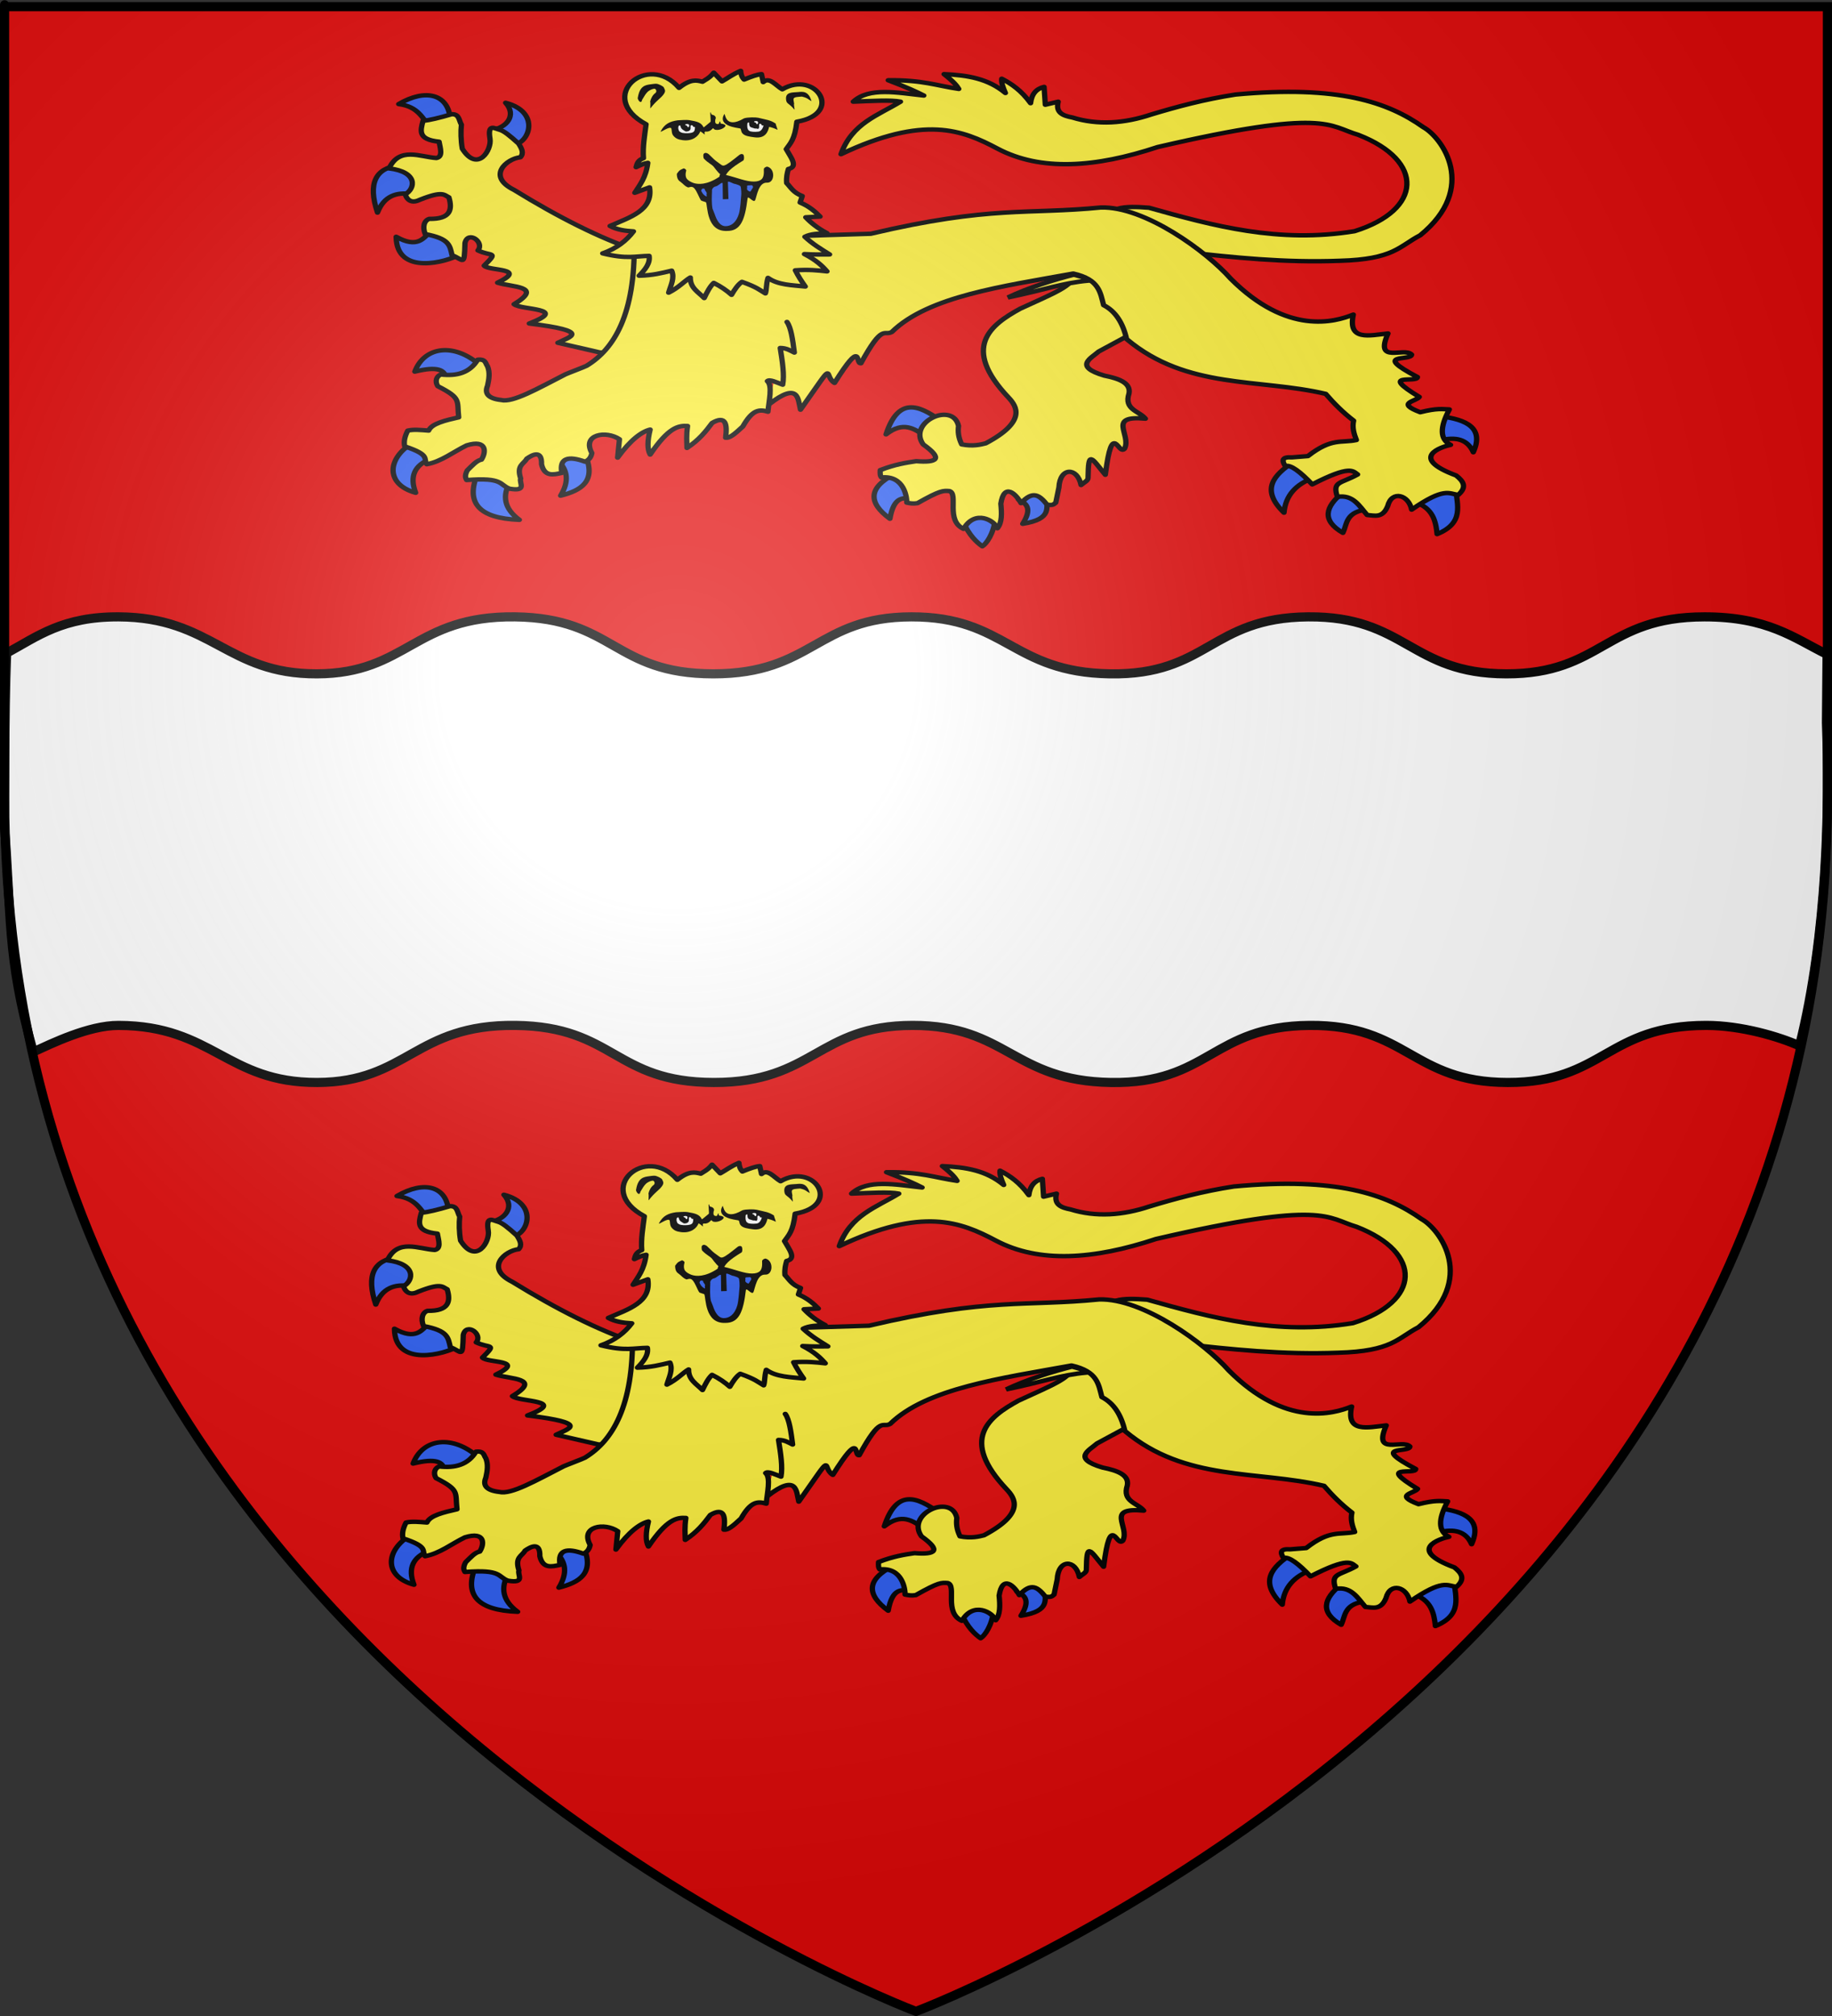 <?xml version="1.0" encoding="UTF-8" standalone="no"?>
<!-- Created with Inkscape (http://www.inkscape.org/) -->
<svg
   xmlns:svg="http://www.w3.org/2000/svg"
   xmlns="http://www.w3.org/2000/svg"
   xmlns:xlink="http://www.w3.org/1999/xlink"
   version="1.0"
   width="600"
   height="660"
   id="svg2">
  <rect width="100%" height="100%" fill="#333333" stroke="none"/>
  <desc
     id="desc4">Flag of Canton of Valais (Wallis)</desc>
  <defs
     id="defs6">
    <linearGradient
       id="linearGradient2893">
      <stop
         style="stop-color:#ffffff;stop-opacity:0.314"
         offset="0"
         id="stop2895" />
      <stop
         style="stop-color:#ffffff;stop-opacity:0.251"
         offset="0.19"
         id="stop2897" />
      <stop
         style="stop-color:#6b6b6b;stop-opacity:0.125"
         offset="0.6"
         id="stop2901" />
      <stop
         style="stop-color:#000000;stop-opacity:0.125"
         offset="1"
         id="stop2899" />
    </linearGradient>
    <linearGradient
       id="linearGradient2885">
      <stop
         style="stop-color:#ffffff;stop-opacity:1"
         offset="0"
         id="stop2887" />
      <stop
         style="stop-color:#ffffff;stop-opacity:1"
         offset="0.229"
         id="stop2891" />
      <stop
         style="stop-color:#000000;stop-opacity:1"
         offset="1"
         id="stop2889" />
    </linearGradient>
    <linearGradient
       id="linearGradient2955">
      <stop
         style="stop-color:#fd0000;stop-opacity:1"
         offset="0"
         id="stop2867" />
      <stop
         style="stop-color:#e77275;stop-opacity:0.659"
         offset="0.5"
         id="stop2873" />
      <stop
         style="stop-color:#000000;stop-opacity:0.323"
         offset="1"
         id="stop2959" />
    </linearGradient>
    <radialGradient
       cx="225.524"
       cy="218.901"
       r="300"
       fx="225.524"
       fy="218.901"
       id="radialGradient2961"
       xlink:href="#linearGradient2955"
       gradientUnits="userSpaceOnUse"
       gradientTransform="matrix(-4.167939e-4,2.183,-1.884,-3.599562e-4,615.597,-289.121)" />
    <polygon
       points="0,-1 0.588,0.809 -0.951,-0.309 0.951,-0.309 -0.588,0.809 0,-1 "
       transform="scale(53,53)"
       id="star" />
    <clipPath
       id="clip">
      <path
         d="M 0,-200 L 0,600 L 300,600 L 300,-200 L 0,-200 z "
         id="path10" />
    </clipPath>
    <radialGradient
       cx="225.524"
       cy="218.901"
       r="300"
       fx="225.524"
       fy="218.901"
       id="radialGradient1911"
       xlink:href="#linearGradient2955"
       gradientUnits="userSpaceOnUse"
       gradientTransform="matrix(-4.167939e-4,2.183,-1.884,-3.599562e-4,615.597,-289.121)" />
    <radialGradient
       cx="225.524"
       cy="218.901"
       r="300"
       fx="225.524"
       fy="218.901"
       id="radialGradient2865"
       xlink:href="#linearGradient2955"
       gradientUnits="userSpaceOnUse"
       gradientTransform="matrix(0,1.749,-1.593,-1.049767e-7,551.788,-191.29)" />
    <radialGradient
       cx="225.524"
       cy="218.901"
       r="300"
       fx="225.524"
       fy="218.901"
       id="radialGradient2871"
       xlink:href="#linearGradient2955"
       gradientUnits="userSpaceOnUse"
       gradientTransform="matrix(0,1.386,-1.323,-5.741131e-8,-158.082,-109.541)" />
    <radialGradient
       cx="221.445"
       cy="226.331"
       r="300"
       fx="221.445"
       fy="226.331"
       id="radialGradient3163"
       xlink:href="#linearGradient2893"
       gradientUnits="userSpaceOnUse"
       gradientTransform="matrix(1.353,0,0,1.349,-77.629,-85.747)" />
    <radialGradient
       cx="221.445"
       cy="226.331"
       r="300"
       fx="221.445"
       fy="226.331"
       id="radialGradient4518"
       xlink:href="#linearGradient2893"
       gradientUnits="userSpaceOnUse"
       gradientTransform="matrix(1.353,0,0,1.349,-77.629,-85.747)" />
    <radialGradient
       cx="225.524"
       cy="218.901"
       r="300"
       fx="225.524"
       fy="218.901"
       id="radialGradient4516"
       xlink:href="#linearGradient2955"
       gradientUnits="userSpaceOnUse"
       gradientTransform="matrix(0,1.386,-1.323,-5.741131e-8,-158.082,-109.541)" />
    <radialGradient
       cx="225.524"
       cy="218.901"
       r="300"
       fx="225.524"
       fy="218.901"
       id="radialGradient4514"
       xlink:href="#linearGradient2955"
       gradientUnits="userSpaceOnUse"
       gradientTransform="matrix(0,1.749,-1.593,-1.049767e-7,551.788,-191.29)" />
    <radialGradient
       cx="225.524"
       cy="218.901"
       r="300"
       fx="225.524"
       fy="218.901"
       id="radialGradient4512"
       xlink:href="#linearGradient2955"
       gradientUnits="userSpaceOnUse"
       gradientTransform="matrix(-4.167939e-4,2.183,-1.884,-3.599562e-4,615.597,-289.121)" />
    <clipPath
       id="clipPath4508">
      <path
         d="M 0,-200 L 0,600 L 300,600 L 300,-200 L 0,-200 z "
         id="path4510" />
    </clipPath>
    <polygon
       points="0,-1 0.588,0.809 -0.951,-0.309 0.951,-0.309 -0.588,0.809 0,-1 "
       transform="scale(53,53)"
       id="polygon4506" />
    <radialGradient
       cx="225.524"
       cy="218.901"
       r="300"
       fx="225.524"
       fy="218.901"
       id="radialGradient4504"
       xlink:href="#linearGradient2955"
       gradientUnits="userSpaceOnUse"
       gradientTransform="matrix(-4.167939e-4,2.183,-1.884,-3.599562e-4,615.597,-289.121)" />
    <linearGradient
       id="linearGradient4496">
      <stop
         style="stop-color:#fd0000;stop-opacity:1"
         offset="0"
         id="stop4498" />
      <stop
         style="stop-color:#e77275;stop-opacity:0.659"
         offset="0.5"
         id="stop4500" />
      <stop
         style="stop-color:#000000;stop-opacity:0.323"
         offset="1"
         id="stop4502" />
    </linearGradient>
    <linearGradient
       id="linearGradient4488">
      <stop
         style="stop-color:#ffffff;stop-opacity:1"
         offset="0"
         id="stop4490" />
      <stop
         style="stop-color:#ffffff;stop-opacity:1"
         offset="0.229"
         id="stop4492" />
      <stop
         style="stop-color:#000000;stop-opacity:1"
         offset="1"
         id="stop4494" />
    </linearGradient>
    <linearGradient
       id="linearGradient4478">
      <stop
         style="stop-color:#ffffff;stop-opacity:0.314"
         offset="0"
         id="stop4480" />
      <stop
         style="stop-color:#ffffff;stop-opacity:0.251"
         offset="0.19"
         id="stop4482" />
      <stop
         style="stop-color:#6b6b6b;stop-opacity:0.125"
         offset="0.6"
         id="stop4484" />
      <stop
         style="stop-color:#000000;stop-opacity:0.125"
         offset="1"
         id="stop4486" />
    </linearGradient>
  </defs>
  <g
     style="display:inline"
     id="layer3">
    <path
       d="M 300,658.5 C 300,658.5 598.5,546.18 598.5,260.728 C 598.5,-24.723 598.5,2.176 598.5,2.176 L 1.5,2.176 L 1.5,260.728 C 1.5,546.18 300,658.5 300,658.5 z "
       style="fill:#e20909;fill-opacity:1;fill-rule:evenodd;stroke:none;stroke-width:1px;stroke-linecap:butt;stroke-linejoin:miter;stroke-opacity:1"
       id="path2855" />
    <g
       transform="translate(2.359,-34.216)"
       style="display:inline"
       id="g4520">
      <path
         d="M 36.441,236.164 C 18.124,236.093 10.014,242.491 -0.184,248.039 C -1.025,268.574 -0.745,300.945 -1.025,303.37 C 1.5,333.528 -0.382,346.962 8.548,378.592 C 14.411,375.933 26.657,369.876 36.504,369.914 C 67.309,370.031 71.93,388.683 101.504,388.602 C 131.078,388.52 133.489,369.524 166.473,369.914 C 198.936,370.298 198.848,388.584 231.473,388.602 C 264.097,388.619 265.476,369.951 296.473,369.914 C 327.469,369.877 329.372,388.083 361.473,388.602 C 393.573,389.12 394.507,370.174 426.504,369.914 C 458.511,369.654 460.045,388.55 491.441,388.602 C 522.838,388.653 523.852,369.914 556.473,369.914 C 567.965,369.914 580.34,373.621 586.993,376.598 C 596.216,339.955 596.816,297.369 595.824,270.82 L 596.023,248.466 C 585.02,242.986 576.475,236.164 555.91,236.164 C 523.322,236.164 522.306,254.872 490.941,254.82 C 459.577,254.769 458.041,235.904 426.066,236.164 C 394.102,236.424 393.197,255.338 361.129,254.82 C 329.061,254.302 327.126,236.127 296.16,236.164 C 265.195,236.201 263.814,254.838 231.223,254.82 C 198.631,254.803 198.715,236.547 166.285,236.164 C 133.335,235.775 130.954,254.739 101.41,254.82 C 71.866,254.901 67.215,236.281 36.441,236.164 z "
         style="fill:#ffffff;fill-opacity:1;fill-rule:evenodd;stroke:#000000;stroke-width:2.997;stroke-linecap:butt;stroke-linejoin:miter;stroke-miterlimit:4;stroke-opacity:1"
         id="path4522" />
      <rect
         width="600"
         height="660"
         x="0"
         y="-7.1054274e-15"
         style="fill:none;fill-opacity:1;fill-rule:nonzero;stroke:none;stroke-width:6.203;stroke-linecap:round;stroke-linejoin:round;stroke-miterlimit:4;stroke-dasharray:none;stroke-opacity:1"
         id="rect7092" />
    </g>
    <g
       transform="matrix(0.579,0,0,0.481,120.84,379.974)"
       id="g24278">
      <g
         transform="translate(-56.764,-168.8)"
         id="g20663">
        <g
           style="fill:#fcef3c;fill-opacity:1;stroke:#000000;stroke-width:3;stroke-linecap:round;stroke-linejoin:round;stroke-miterlimit:4;stroke-dasharray:none;stroke-opacity:1"
           id="g24281">
          <g
             style="fill:#fcef3c;fill-opacity:1;stroke:#000000;stroke-width:3;stroke-linecap:round;stroke-linejoin:round;stroke-miterlimit:4;stroke-dasharray:none;stroke-opacity:1"
             id="g8990">
            <g
               style="fill:#fcef3c;fill-opacity:1;stroke:#000000;stroke-width:3;stroke-linecap:round;stroke-linejoin:round;stroke-miterlimit:4;stroke-dasharray:none;stroke-opacity:1"
               id="g7203">
              <path
                 d="M 370.348,418.672 C 369.591,418.263 381.143,411.228 378.938,408.118 C 366.772,397.728 355.26,391.918 348.26,417.69 C 358.246,408.397 364.168,414.01 370.348,418.672 z "
                 style="opacity:1;color:#000000;fill:#2b5df2;fill-opacity:1;fill-rule:nonzero;stroke:#000000;stroke-width:3;stroke-linecap:round;stroke-linejoin:round;marker:none;marker-start:none;marker-mid:none;marker-end:none;stroke-miterlimit:4;stroke-dasharray:none;stroke-dashoffset:0;stroke-opacity:1;visibility:visible;display:inline;overflow:visible"
                 id="path7195" />
              <path
                 d="M 363.967,461.867 C 365.595,463.772 361.501,436.469 353.168,444.687 C 337.818,454.143 338.347,464.355 350.469,475.12 C 352.823,459.118 358.425,460.652 363.967,461.867 z "
                 style="opacity:1;color:#000000;fill:#2b5df2;fill-opacity:1;fill-rule:nonzero;stroke:#000000;stroke-width:3;stroke-linecap:round;stroke-linejoin:round;marker:none;marker-start:none;marker-mid:none;marker-end:none;stroke-miterlimit:4;stroke-dasharray:none;stroke-dashoffset:0;stroke-opacity:1;visibility:visible;display:inline;overflow:visible"
                 id="path7197" />
              <path
                 d="M 410.107,474.874 C 411.322,472.072 405.755,469.789 400.337,469.501 C 394.918,469.213 389.648,470.921 391.455,476.101 C 395.331,486.876 399.876,491.412 402.744,493.863 C 404.942,492.269 409.177,485.491 410.107,474.874 z "
                 style="opacity:1;color:#000000;fill:#2b5df2;fill-opacity:1;fill-rule:nonzero;stroke:#000000;stroke-width:3;stroke-linecap:round;stroke-linejoin:round;marker:none;marker-start:none;marker-mid:none;marker-end:none;stroke-miterlimit:4;stroke-dasharray:none;stroke-dashoffset:0;stroke-opacity:1;visibility:visible;display:inline;overflow:visible"
                 id="path7199" />
              <path
                 d="M 439.313,460.149 C 439.963,453.139 419.274,459.9 423.606,462.357 C 427.937,464.815 430.931,468.343 425.569,478.556 C 442.868,475.246 438.663,467.158 439.313,460.149 z "
                 style="opacity:1;color:#000000;fill:#2b5df2;fill-opacity:1;fill-rule:nonzero;stroke:#000000;stroke-width:3;stroke-linecap:round;stroke-linejoin:round;marker:none;marker-start:none;marker-mid:none;marker-end:none;stroke-miterlimit:4;stroke-dasharray:none;stroke-dashoffset:0;stroke-opacity:1;visibility:visible;display:inline;overflow:visible"
                 id="path7201" />
            </g>
            <path
               d="M 492.857,341.648 L 460.714,298.791 L 454.286,309.148 C 454.502,316.476 443.309,321.549 424.107,332.184 C 407.231,343.329 390.671,358.401 417.5,392.541 C 422.262,398.59 427.944,408.949 404.643,423.791 C 402.038,424.575 397.485,426.047 391.071,424.505 C 389.071,419.495 388.923,415.597 389.286,412.005 C 386.233,395.072 360.284,409.338 369.286,424.505 C 380.704,434.289 377.23,437.082 365.357,435.934 C 359.356,437.016 353.327,438.131 345,442.005 C 344.897,444.013 344.88,445.934 345.714,447.005 C 358.689,445.482 360.094,460.756 360,464.148 C 361.743,464.548 363.407,465.026 366.071,464.505 C 379.303,455.515 380.645,455.996 384.137,456.281 C 389.373,458.182 381.808,476.264 392.143,482.005 C 398.662,468.449 409.687,476.361 411.265,481.598 C 413.916,477.734 413.758,471.464 413.214,464.862 C 415.127,450.204 421.793,458.328 424.643,464.505 C 431.353,455.703 434.929,458.916 439.409,465.576 C 442.602,466.032 442.943,465.544 444.286,464.148 L 446.071,453.791 C 446.647,439.893 456.457,439.874 458.592,452.169 C 460.299,450.322 462.52,449.275 462.546,447.361 C 462.805,428.611 463.941,432.999 472.316,445.179 C 476.364,406.872 479.589,432.75 483.214,427.362 C 487.191,417.795 472.97,404.547 495,407.005 C 491.462,401.678 482.689,400.932 485.714,389.862 C 486.849,382.788 480.287,379.746 471.786,377.719 C 454.078,371.414 464.452,365.755 468.571,361.291 L 483.939,351.311 L 492.857,341.648 z "
               style="opacity:1;color:#000000;fill:#fcef3c;fill-opacity:1;fill-rule:nonzero;stroke:#000000;stroke-width:3;stroke-linecap:round;stroke-linejoin:round;marker:none;marker-start:none;marker-mid:none;marker-end:none;stroke-miterlimit:4;stroke-dasharray:none;stroke-dashoffset:0;stroke-opacity:1;visibility:visible;display:inline;overflow:visible"
               id="path2770" />
          </g>
        </g>
        <path
           d="M 515.421,293.287 C 486.371,289.287 465.788,272.115 465.788,272.115 L 479.325,264.132 C 483.8,262.475 490.268,262.811 497.026,263.438 C 533.632,275.83 570.358,287.827 613.299,279.404 C 651.654,265.024 653.149,231.48 615.382,213.804 C 598.533,207.907 597.724,195.377 501.885,222.135 C 466.78,236.14 435.77,238.752 411.296,223.176 C 391.419,210.492 369.917,200.164 322.789,226.994 C 328.952,205.969 343.794,200.569 356.456,191.244 C 351.146,189.936 339.877,190.794 329.731,191.244 C 338.654,181.256 354.48,185.09 369.646,187.079 C 365.397,184.487 360.168,181.545 349.515,176.666 C 369.166,176.393 376.781,180.368 389.43,182.567 C 388.301,180.365 386.78,177.889 381.099,172.501 C 394.664,173.222 406.043,175.603 415.808,185.343 C 414.294,181.285 413.393,177.838 413.726,175.625 C 419.348,179.148 424.875,183.713 430.038,192.285 C 430.658,185.935 433.354,182.44 437.674,181.178 C 437.906,184.685 438.137,188.9 438.369,193.326 C 441.7,192.332 443.681,191.787 445.657,191.244 C 444.033,198.83 448.417,200.808 453.64,202.004 C 468.079,207.381 483.05,206.107 498.414,199.921 C 512.848,194.701 527.869,189.774 545.965,186.385 C 604.345,179.839 632.362,191.728 652.173,208.598 C 662.718,215.518 683.539,249.78 650.438,282.18 C 638.566,289.593 635.604,298.541 604.969,299.534 C 573.649,300.983 544.472,297.287 515.421,293.287 z "
           style="opacity:1;color:#000000;fill:#fcef3c;fill-opacity:1;fill-rule:nonzero;stroke:#000000;stroke-width:3;stroke-linecap:round;stroke-linejoin:round;marker:none;marker-start:none;marker-mid:none;marker-end:none;stroke-miterlimit:4;stroke-dasharray:none;stroke-dashoffset:0;stroke-opacity:1;visibility:visible;display:inline;overflow:visible"
           id="path4530" />
        <g
           style="fill:#fcef3c;fill-opacity:1;stroke:#000000;stroke-width:3;stroke-linecap:round;stroke-linejoin:round;stroke-miterlimit:4;stroke-dasharray:none;stroke-opacity:1"
           id="g9884">
          <g
             style="fill:#fcef3c;fill-opacity:1;stroke:#000000;stroke-width:3;stroke-linecap:round;stroke-linejoin:round;stroke-miterlimit:4;stroke-dasharray:none;stroke-opacity:1"
             id="g8094">
            <path
               d="M 101.78,203.343 C 102.808,206.164 99.974,206.677 90.562,208.587 C 85.861,202.647 83.903,194.629 72.616,192.879 C 87.845,182.065 100.862,186.073 101.78,203.343 z "
               style="opacity:1;color:#000000;fill:#2b5df2;fill-opacity:1;fill-rule:nonzero;stroke:#000000;stroke-width:3;stroke-linecap:round;stroke-linejoin:round;marker:none;marker-start:none;marker-mid:none;marker-end:none;stroke-miterlimit:4;stroke-dasharray:none;stroke-dashoffset:0;stroke-opacity:1;visibility:visible;display:inline;overflow:visible"
               id="path6302" />
            <path
               d="M 137.93,220.613 C 137.964,226.799 126.315,213.598 125.785,210.329 C 133.422,208.926 139.586,200.666 133.088,192.007 C 152.514,198.092 147.004,218.586 137.93,220.613 z "
               style="opacity:1;color:#000000;fill:#2b5df2;fill-opacity:1;fill-rule:nonzero;stroke:#000000;stroke-width:3;stroke-linecap:round;stroke-linejoin:round;marker:none;marker-start:none;marker-mid:none;marker-end:none;stroke-miterlimit:4;stroke-dasharray:none;stroke-dashoffset:0;stroke-opacity:1;visibility:visible;display:inline;overflow:visible"
               id="path7189" />
            <path
               d="M 80.254,254.236 C 89.166,255.981 85.051,232.608 72.401,234.602 C 59.75,236.595 54.954,246.443 60.62,266.753 C 64.306,255.433 71.343,252.491 80.254,254.236 z "
               style="opacity:1;color:#000000;fill:#2b5df2;fill-opacity:1;fill-rule:nonzero;stroke:#000000;stroke-width:3;stroke-linecap:round;stroke-linejoin:round;marker:none;marker-start:none;marker-mid:none;marker-end:none;stroke-miterlimit:4;stroke-dasharray:none;stroke-dashoffset:0;stroke-opacity:1;visibility:visible;display:inline;overflow:visible"
               id="path7191" />
            <path
               d="M 106.76,295.468 C 106.304,282.981 91.677,270.748 90.808,279.269 C 86.697,284.145 83.401,291.358 71.174,283.196 C 71.377,310.097 100.284,300.154 106.76,295.468 z "
               style="opacity:1;color:#000000;fill:#2b5df2;fill-opacity:1;fill-rule:nonzero;stroke:#000000;stroke-width:3;stroke-linecap:round;stroke-linejoin:round;marker:none;marker-start:none;marker-mid:none;marker-end:none;stroke-miterlimit:4;stroke-dasharray:none;stroke-dashoffset:0;stroke-opacity:1;visibility:visible;display:inline;overflow:visible"
               id="path7193" />
          </g>
          <path
             d="M 201.273,362.933 L 217.94,304.597 L 207.586,292.727 C 186.454,284.174 163.058,269.963 137.886,251.311 C 122.017,241.865 133.83,229.965 141.421,229.088 C 143.568,226.275 142.286,223.227 140.411,219.744 C 135.261,214.183 132.264,211.252 129.805,210.4 C 126.722,209.417 122.824,205.914 124.249,216.461 C 125.348,223.921 117.356,239.973 108.591,223.279 C 107.752,217.558 107.682,211.343 108.086,206.864 C 106.634,204.108 107.017,199.516 102.53,199.793 C 95.392,202.362 90.14,203.79 86.368,204.339 C 84.894,211.026 83.311,216.964 95.459,218.481 C 96.184,223.239 97.727,228.699 93.944,229.593 C 84.795,228.897 72.983,221.674 67.175,236.664 C 83.614,238.987 82.124,250.372 76.267,254.342 C 77.782,259.224 80.644,260.403 84.853,257.877 C 97.647,251.806 98.181,254.679 101.015,256.362 C 103.106,264.832 101.862,271.237 89.904,271.009 C 87.062,272.056 85.897,276.389 87.631,281.363 C 101.36,284.493 101.499,289.055 102.783,295.758 C 109.382,298.74 109.715,304.148 110.107,287.424 C 111.815,278.589 121.331,286.95 117.43,292.475 C 124.88,296.826 129.37,292.767 120.966,302.829 C 123.388,306.672 146.113,304.18 128.542,314.446 C 136.366,317.562 154.932,316.65 137.886,329.093 C 141.757,333.224 169.623,331.489 146.472,342.225 C 182.511,347.531 169.228,351.343 162.635,355.357 L 186.373,361.923 L 201.273,362.933 z "
             style="opacity:1;color:#000000;fill:#fcef3c;fill-opacity:1;fill-rule:nonzero;stroke:#000000;stroke-width:3;stroke-linecap:round;stroke-linejoin:round;marker:none;marker-start:none;marker-mid:none;marker-end:none;stroke-miterlimit:4;stroke-dasharray:none;stroke-dashoffset:0;stroke-opacity:1;visibility:visible;display:inline;overflow:visible"
             id="path1883" />
        </g>
        <g
           id="g3690">
          <g
             style="fill:#fcef3c;fill-opacity:1;stroke:#000000;stroke-width:3;stroke-linecap:round;stroke-linejoin:round;stroke-miterlimit:4;stroke-dasharray:none;stroke-opacity:1"
             id="g1896">
            <path
               d="M 80.5,423.58 C 66.432,433.376 64.512,451.503 82.218,457.449 C 78.561,446.032 81.787,438.599 90.562,434.379"
               style="opacity:1;color:#000000;fill:#2b5df2;fill-opacity:1;fill-rule:nonzero;stroke:#000000;stroke-width:3;stroke-linecap:round;stroke-linejoin:round;marker:none;marker-start:none;marker-mid:none;marker-end:none;stroke-miterlimit:4;stroke-dasharray:none;stroke-dashoffset:0;stroke-opacity:1;visibility:visible;display:inline;overflow:visible"
               id="path1888" />
            <path
               d="M 117.314,444.196 C 110.243,464.158 117.841,474.873 140.875,475.856 C 131.929,467.981 131.356,459.268 135.475,450.086"
               style="opacity:1;color:#000000;fill:#2b5df2;fill-opacity:1;fill-rule:nonzero;stroke:#000000;stroke-width:3;stroke-linecap:round;stroke-linejoin:round;marker:none;marker-start:none;marker-mid:none;marker-end:none;stroke-miterlimit:4;stroke-dasharray:none;stroke-dashoffset:0;stroke-opacity:1;visibility:visible;display:inline;overflow:visible"
               id="path1890" />
            <path
               d="M 178.425,432.415 C 184.205,449.601 175.927,455.851 164.19,459.412 C 169.218,449.498 167.979,442.091 163.208,436.097"
               style="opacity:1;color:#000000;fill:#2b5df2;fill-opacity:1;fill-rule:nonzero;stroke:#000000;stroke-width:3;stroke-linecap:round;stroke-linejoin:round;marker:none;marker-start:none;marker-mid:none;marker-end:none;stroke-miterlimit:4;stroke-dasharray:none;stroke-dashoffset:0;stroke-opacity:1;visibility:visible;display:inline;overflow:visible"
               id="path1892" />
            <path
               d="M 118.541,370.568 C 104.26,355.294 87.173,357.54 81.727,374.986 C 94.886,371.021 98.591,374.022 99.398,379.158"
               style="opacity:1;color:#000000;fill:#2b5df2;fill-opacity:1;fill-rule:nonzero;stroke:#000000;stroke-width:3;stroke-linecap:round;stroke-linejoin:round;marker:none;marker-start:none;marker-mid:none;marker-end:none;stroke-miterlimit:4;stroke-dasharray:none;stroke-dashoffset:0;stroke-opacity:1;visibility:visible;display:inline;overflow:visible"
               id="path1894" />
          </g>
          <g
             style="fill:#fcef3c;fill-opacity:1;stroke:#000000;stroke-width:3;stroke-linecap:round;stroke-linejoin:round;stroke-miterlimit:4;stroke-dasharray:none;stroke-opacity:1"
             id="g2799">
            <path
               d="M 578.764,436.46 C 567.563,445.358 559.9,455.239 573.385,470.995 C 574.262,459.282 580.087,451.528 590.218,447.219"
               style="opacity:1;color:#000000;fill:#2b5df2;fill-opacity:1;fill-rule:nonzero;stroke:#000000;stroke-width:3;stroke-linecap:round;stroke-linejoin:round;marker:none;marker-start:none;marker-mid:none;marker-end:none;stroke-miterlimit:4;stroke-dasharray:none;stroke-dashoffset:0;stroke-opacity:1;visibility:visible;display:inline;overflow:visible"
               id="path2791" />
            <path
               d="M 606.705,457.285 C 596.553,467.059 594.677,476.316 606.705,484.704 C 609.291,478.169 608.121,469.899 621.977,468.565"
               style="opacity:1;color:#000000;fill:#2b5df2;fill-opacity:1;fill-rule:nonzero;stroke:#000000;stroke-width:3;stroke-linecap:round;stroke-linejoin:round;marker:none;marker-start:none;marker-mid:none;marker-end:none;stroke-miterlimit:4;stroke-dasharray:none;stroke-dashoffset:0;stroke-opacity:1;visibility:visible;display:inline;overflow:visible"
               id="path2793" />
            <path
               d="M 647.661,463.879 C 657.528,467.942 659.233,476.495 659.982,485.572 C 675.639,477.84 671.162,465.754 670.569,454.508"
               style="opacity:1;color:#000000;fill:#2b5df2;fill-opacity:1;fill-rule:nonzero;stroke:#000000;stroke-width:3;stroke-linecap:round;stroke-linejoin:round;marker:none;marker-start:none;marker-mid:none;marker-end:none;stroke-miterlimit:4;stroke-dasharray:none;stroke-dashoffset:0;stroke-opacity:1;visibility:visible;display:inline;overflow:visible"
               id="path2795" />
            <path
               d="M 661.891,421.708 C 670.337,419.3 677.092,420.734 680.46,429.865 C 686.636,413.376 676.875,407.626 661.891,405.395"
               style="opacity:1;color:#000000;fill:#2b5df2;fill-opacity:1;fill-rule:nonzero;stroke:#000000;stroke-width:3;stroke-linecap:round;stroke-linejoin:round;marker:none;marker-start:none;marker-mid:none;marker-end:none;stroke-miterlimit:4;stroke-dasharray:none;stroke-dashoffset:0;stroke-opacity:1;visibility:visible;display:inline;overflow:visible"
               id="path2797" />
          </g>
          <path
             d="M 282.012,397.293 C 299.218,381.222 298.422,394.051 299.882,400.883 C 321.119,364.744 312.206,377.384 319.145,382.661 C 335.403,351.637 330.706,369.957 334.069,369.299 C 346.636,341.658 347.052,351.107 351.597,347.953 C 372.21,323.656 414.388,316.913 454.161,308.212 C 469,312.243 469.445,321.237 471.342,329.731 C 478.065,333.848 482.261,341.755 484.357,352.812 C 518.477,387.313 559.174,379.424 596.986,390.124 C 601.631,396.611 606.749,402.782 612.779,408.346 C 611.871,413.028 612.966,417.309 614.341,421.535 C 605.892,423.74 600.386,419.813 586.921,432.468 L 577.897,433.336 C 572.022,432.866 572.14,435.569 574.079,439.236 C 577.168,438.147 582.565,443.116 589.351,451.731 C 611.243,438.22 612.326,442.775 615.035,444.963 C 605.475,451.397 600.591,449.413 603.581,460.235 C 612.45,458.477 615.948,466.388 620.415,472.556 C 624.644,472.886 629.138,474.982 632.042,466.482 C 634.415,455.404 643.965,458.913 645.578,468.912 C 664.209,453.424 666.5,458.088 671.957,458.847 C 677.233,453.314 674.604,449.362 670.742,445.657 C 643.468,433.448 662.663,426.044 667.618,424.832 C 661.459,421.059 661.515,412.812 666.924,400.71 C 662.935,400.535 660.157,399.708 650.438,402.619 C 636.354,396.219 648.236,395.287 649.917,392.206 C 626.336,375.021 648.951,383.034 648.876,378.67 C 622.579,361.968 645.427,367.975 645.578,363.398 C 641.492,357.94 624.352,370.261 632.216,348.994 C 621.729,350.32 609.304,354.396 612.605,336.152 C 602.115,341.208 575.42,350.545 543.188,311.682 C 529.825,293.461 494.75,262.391 469.78,263.264 C 428.293,268.2 407.779,261.843 339.623,281.139 L 231.679,285.13 L 205.821,287.387 C 206.382,335.375 194.773,359.409 178.868,371.022 C 178.083,371.595 167.75,376.316 166.937,376.817 C 151.085,386.583 137.05,396.308 130.504,394.289 C 123.062,393.253 121.061,389.768 122.868,384.57 C 123.734,380.001 124.287,375.494 122.868,371.381 C 121.638,369.411 121.953,366.283 117.315,366.869 C 112.881,375.743 105.544,378.226 96.49,376.934 C 94.234,377.925 92.807,381.208 94.754,384.917 C 108.253,393.175 105.456,394.602 106.555,406.09 C 98.922,408.191 91.307,410.301 89.548,415.114 C 85.352,414.72 81.051,414.17 77.747,415.114 C 76.096,418.915 75.352,422.535 76.012,425.873 C 90.806,431.694 86.368,434.31 88.507,438.021 C 96.837,436.172 103.569,429.526 111.067,425.179 C 122.806,420.785 122.053,430.116 119.397,434.898 C 116.736,435.374 114.075,439.068 111.414,442.186 C 109.808,445.875 110.41,447.356 111.067,448.781 C 132.101,446.795 129.401,452.062 135.363,454.682 C 145.49,456.756 140.615,450.647 141.611,447.74 C 139.136,438.507 143.392,438.023 145.082,434.204 C 148.237,431.568 153.672,427.924 153.412,438.021 C 155.103,446.673 160.02,445.185 164.865,443.922 C 163.345,433.734 168.479,432.141 178.055,436.286 C 179.926,435.316 181.385,433.66 181.873,430.386 C 176.099,417.603 189.987,414.859 197.491,421.014 L 196.45,433.509 C 203.839,421.234 210.228,415.757 214.846,414.42 C 213.339,421.811 213.116,427.734 214.846,431.427 C 225.398,412.715 230.924,411.595 236.018,411.99 C 235.219,418.674 235.609,422.383 235.671,426.915 C 242.455,421.537 246.301,415.74 249.901,409.908 C 257.639,404.517 258.524,410.669 257.537,419.973 C 259.621,420.392 262.485,417.745 267.256,412.337 C 272.726,400.766 276.59,400.461 281.486,402.272 C 281.981,395.174 284.213,384.606 281.139,381.447 C 282.358,379.914 286.422,382.364 289.816,383.876 C 290.854,377.348 289.649,368.127 288.428,358.886 C 292.083,358.933 294.067,360.651 296.411,362.01 C 295.496,353.332 294.521,344.874 292.246,341.185"
             style="color:#000000;fill:#fcef3c;fill-opacity:1;fill-rule:nonzero;stroke:#000000;stroke-width:3;stroke-linecap:round;stroke-linejoin:round;marker:none;marker-start:none;marker-mid:none;marker-end:none;stroke-miterlimit:4;stroke-dashoffset:0;stroke-opacity:1;visibility:visible;display:inline;overflow:visible"
             id="path13442" />
        </g>
        <path
           d="M 205.422,279.515 C 201.352,286.027 195.766,291.211 187.997,294.486 C 201.698,298.592 206.471,296.322 214.257,296.204 C 214.967,301.279 212.005,305.539 208.612,309.702 C 216.319,309.499 221.544,307.808 227.019,306.266 C 228.849,311.257 226.478,316.247 225.301,321.237 C 231.061,317.788 234.501,313.055 237.573,310.929 C 237.44,317.999 242.127,320.852 245.426,324.919 C 247.057,320.806 248.739,316.899 250.826,314.611 C 254.934,317.059 258.166,319.8 260.888,322.71 C 262.666,319.022 264.541,315.726 266.778,313.875 C 275.419,317.604 276.603,319.311 280.031,321.728 C 280.772,319.367 280.365,315.828 281.504,311.175 C 287.225,316.095 295.134,316.094 302.611,317.065 C 300.525,313.588 298.59,309.96 296.966,306.021 C 304.435,305.368 309.674,306.053 314.882,306.757 C 312.187,303.004 308.927,299.187 302.12,294.977 C 307.491,295.372 311.877,295.274 316.354,295.222 C 311.558,291.614 306.715,288.145 302.365,283.196 C 305.603,281.132 310.302,281.016 314.882,280.742 C 309.583,277.401 305.848,273.746 302.856,269.943 L 310.955,269.452 C 308.071,265.91 304.837,262.508 299.665,259.881 L 300.893,255.463 C 295.858,253.214 294.536,249.728 292.057,246.628 C 291.801,242.563 292.385,239.757 293.039,237.056 C 298.852,235.504 294.346,229.064 291.812,223.558 C 294.236,219.326 296.631,217.191 297.833,204.888 C 324.788,199.284 308.428,169.649 289.603,182.817 C 286.003,180.389 282.404,174.093 278.804,177.908 L 277.823,172.509 C 275.58,172.706 272.094,174.147 268.005,176.19 C 266.472,174.227 266.212,172.264 266.042,170.3 C 261.081,172.879 258.72,175.29 255.489,177.418 L 250.826,171.527 C 249.777,173.11 248.661,174.722 244.445,177.663 C 241.084,176.637 237.715,175.632 231.192,181.835 C 213.558,157.085 183.62,187.899 212.539,206.623 C 211.732,214.313 210.563,222.003 211.067,229.693 C 207.85,231.13 207.407,233.491 206.894,235.829 C 209.103,234.507 211.312,233.293 213.521,232.884 C 212.377,243.279 209.058,247.691 206.158,253.254 L 214.503,249.573 C 216.606,265.328 203.395,269.853 192.169,275.833 C 196.039,278.43 200.634,279.214 205.422,279.515 z "
           style="opacity:1;color:#000000;fill:#fcef3c;fill-opacity:1;fill-rule:nonzero;stroke:#000000;stroke-width:3;stroke-linecap:round;stroke-linejoin:round;marker:none;marker-start:none;marker-mid:none;marker-end:none;stroke-miterlimit:4;stroke-dasharray:none;stroke-dashoffset:0;stroke-opacity:1;visibility:visible;display:inline;overflow:visible"
           id="path12555" />
        <g
           id="g20644">
          <g
             style="fill:#000000;fill-opacity:1"
             id="g13495">
            <path
               d="M 230.423,203.924 C 226.076,204.692 223.066,206.248 220.81,211.405 C 220.134,212.951 226.161,207.317 226.858,209.56 C 227.138,210.461 226.851,212.893 228.019,214.478 C 229.341,216.272 230.59,217.031 233.284,217.449 C 239.117,218.354 242.375,214.365 243.175,211.503 C 244.168,211.882 245.263,213.389 245.686,213.587 C 245.887,213.68 245.085,211.429 246.282,211.596 C 249.299,212.016 250.266,208.634 250.645,209.462 C 251.623,211.601 256.521,210.084 257.38,207.848 C 257.688,207.047 256.428,206.372 255.045,206.206 C 254.307,206.117 254.762,204.751 254.459,204.736 C 253.651,204.695 254.345,207.249 252.307,206.285 C 251.21,205.767 251.755,203.301 251.758,203.16 C 252.239,202.467 251.97,200.615 250.14,200.211 C 248.871,199.931 249.535,198.11 248.932,198.626 C 248.65,198.867 249.316,204.655 248.99,204.961 C 247.265,206.576 245.175,208.956 245.059,208.671 C 243.709,205.358 241.406,204.729 236.944,203.804 C 235.578,203.522 231.915,203.791 230.423,203.924 z "
               style="opacity:1;color:#000000;fill:#000000;fill-opacity:1;fill-rule:nonzero;stroke:none;stroke-width:3;stroke-linecap:round;stroke-linejoin:round;marker:none;stroke-miterlimit:4;stroke-dasharray:none;stroke-dashoffset:0;stroke-opacity:1;visibility:visible;display:inline;overflow:visible"
               id="path9033" />
            <path
               d="M 267.973,202.574 C 256.694,210.573 257.471,198.169 256.704,199.809 C 252.948,207.834 264,209.028 265.635,209.437 C 266.551,209.666 265.935,211.297 267.103,212.883 C 268.425,214.676 271.092,215.026 273.779,215.486 C 280.152,216.576 281.544,211.457 282.136,208.435 C 283.222,208.491 286.383,209.983 286.734,210.335 C 287.319,210.921 285.855,206.995 285.872,206.166 C 282.823,203.699 280.901,203.654 276.028,202.209 C 274.691,201.813 270.017,201.766 267.973,202.574 z "
               style="opacity:1;color:#000000;fill:#000000;fill-opacity:1;fill-rule:nonzero;stroke:none;stroke-width:3;stroke-linecap:round;stroke-linejoin:round;marker:none;stroke-miterlimit:4;stroke-dasharray:none;stroke-dashoffset:0;stroke-opacity:1;visibility:visible;display:inline;overflow:visible"
               id="path10809" />
          </g>
          <g
             style="fill:#ffffff;fill-opacity:1"
             id="g12604">
            <path
               d="M 231.119,207.601 C 230.694,207.812 230.669,209.595 230.828,210.043 C 231.432,211.837 231.037,211.14 232.101,212.018 C 233.164,212.897 236.023,212.802 237.228,212.621 C 239.639,212.26 240.172,211.4 240.188,208.656 C 240.198,208.117 239.305,208.727 239.21,208.196 C 239.143,207.821 238.667,206.993 237.947,207.322 C 237.456,207.546 237.924,209.374 237.617,210.098 C 237.009,211.529 235.859,211.45 235.164,211.554 C 234.817,211.607 233.468,210.429 232.964,210.013 C 231.464,208.269 232.516,206.906 231.119,207.601 z "
               style="opacity:1;color:#000000;fill:#ffffff;fill-opacity:1;fill-rule:nonzero;stroke:none;stroke-width:3;stroke-linecap:round;stroke-linejoin:round;marker:none;stroke-miterlimit:4;stroke-dasharray:none;stroke-dashoffset:0;stroke-opacity:1;visibility:visible;display:inline;overflow:visible"
               id="path10811" />
            <path
               d="M 270.019,205.637 C 269.63,205.909 269.753,208.921 269.912,209.368 C 270.516,211.162 270.008,209.966 270.878,211.037 C 271.463,211.756 273.958,211.952 276.006,211.639 C 277.234,211.452 278.335,210.229 278.965,207.675 C 278.976,207.135 278.082,207.746 277.987,207.215 C 277.92,206.84 277.444,206.011 276.724,206.34 C 276.234,206.564 276.649,208.372 276.394,209.116 C 275.966,210.367 275.273,209.279 274.432,209.53 C 274.096,209.63 273.107,209.087 272.477,208.908 C 269.593,208.09 271.901,204.322 270.019,205.637 z "
               style="opacity:1;color:#000000;fill:#ffffff;fill-opacity:1;fill-rule:nonzero;stroke:none;stroke-width:3;stroke-linecap:round;stroke-linejoin:round;marker:none;stroke-miterlimit:4;stroke-dasharray:none;stroke-dashoffset:0;stroke-opacity:1;visibility:visible;display:inline;overflow:visible"
               id="path11709" />
            <path
               d="M 234.675,206.733 C 234.63,206.908 234.669,207.109 234.812,207.219 C 235.632,207.456 235.902,207.93 236.094,208.562 C 236.094,208.562 236.729,208.522 236.729,208.522 C 237.547,206.398 235.993,206.162 234.675,206.733 z "
               style="opacity:1;color:#000000;fill:#ffffff;fill-opacity:1;fill-rule:nonzero;stroke:none;stroke-width:1;stroke-linecap:round;stroke-linejoin:round;marker:none;stroke-miterlimit:4;stroke-dasharray:none;stroke-dashoffset:0;stroke-opacity:1;visibility:visible;display:inline;overflow:visible"
               id="path11711" />
            <path
               d="M 273.635,204.694 C 273.59,204.869 273.63,205.07 273.773,205.18 C 274.592,205.417 274.862,205.891 275.054,206.523 C 275.054,206.523 275.689,206.483 275.689,206.483 C 276.507,204.359 274.954,204.123 273.635,204.694 z "
               style="opacity:1;color:#000000;fill:#ffffff;fill-opacity:1;fill-rule:nonzero;stroke:none;stroke-width:1;stroke-linecap:round;stroke-linejoin:round;marker:none;stroke-miterlimit:4;stroke-dasharray:none;stroke-dashoffset:0;stroke-opacity:1;visibility:visible;display:inline;overflow:visible"
               id="path12602" />
          </g>
          <g
             style="fill:#000000;fill-opacity:1"
             id="g16180">
            <path
               d="M 218.406,179.062 C 217.322,179.019 216.389,179.217 215.127,179.42 C 212.157,179.897 208.993,180.506 207.902,188.323 C 207.453,189.022 208.712,191.636 209.521,191.444 C 210.231,191.275 210.055,190.474 210.415,189.739 C 211.626,187.261 212.386,185.808 213.295,184.708 C 214.445,183.316 216.16,182.549 217.152,182.411 C 218.115,182.277 218.972,184.407 217.697,185.455 C 216.362,186.552 215.223,189.062 214.836,191.232 C 215.204,191.897 214.702,196.261 215.071,195.673 C 218.453,190.291 220.946,188.964 222.596,186.022 C 223.752,183.961 223.209,183.262 222.595,181.608 C 222.244,180.66 219.491,179.106 218.406,179.062 z "
               style="opacity:1;color:#000000;fill:#000000;fill-opacity:1;fill-rule:nonzero;stroke:none;stroke-width:3;stroke-linecap:round;stroke-linejoin:round;marker:none;stroke-miterlimit:4;stroke-dasharray:none;stroke-dashoffset:0;stroke-opacity:1;visibility:visible;display:inline;overflow:visible"
               id="path14402" />
            <path
               d="M 298.586,184.697 C 301.06,184.398 304.463,183.836 306.118,190.9 C 303.967,189.577 304.169,188.771 300.664,187.775 C 298.699,188.018 296.104,187.877 295.955,189.443 C 295.864,190.4 296.108,190.837 296.301,192.643 C 295.932,193.308 296.831,197.163 296.433,196.593 C 293.121,191.844 292.032,193.027 291.73,189.826 C 291.218,184.389 295.594,185.058 298.586,184.697 z "
               style="opacity:1;color:#000000;fill:#000000;fill-opacity:1;fill-rule:nonzero;stroke:none;stroke-width:3;stroke-linecap:round;stroke-linejoin:round;marker:none;stroke-miterlimit:4;stroke-dasharray:none;stroke-dashoffset:0;stroke-opacity:1;visibility:visible;display:inline;overflow:visible"
               id="path14408" />
          </g>
          <path
             d="M 246.188,226.094 C 245.689,226.16 245.256,226.472 245.036,226.925 C 244.816,227.378 244.925,229.472 245.181,229.906 C 247.658,233.127 249.747,233.872 250.906,235.688 C 252.048,237.475 254.473,241.637 256.235,241.666 C 256.563,241.671 257.202,243.764 257.212,243.439 C 257.32,239.871 260.572,236.327 267.49,231.301 C 268.16,230.814 268.079,227.608 267.406,227.125 C 266.733,226.642 265.911,226.896 265.312,227.469 C 261.315,231.299 258.507,234.038 256.781,234.656 C 255.589,235.083 254.921,234.02 253.444,232.792 C 251.404,231.096 250.916,230.41 248.326,227.396 C 248.03,226.84 246.811,226.007 246.188,226.094 L 246.188,226.094 z "
             style="opacity:1;color:#000000;fill:#000000;fill-opacity:1;fill-rule:nonzero;stroke:none;stroke-width:3;stroke-linecap:round;stroke-linejoin:round;marker:none;stroke-miterlimit:4;stroke-dasharray:none;stroke-dashoffset:0;stroke-opacity:1;visibility:visible;display:inline;overflow:visible"
             id="path17069" />
          <path
             d="M 281.042,235.434 C 280.225,235.501 279.092,236.384 279.146,237.201 C 279.324,240.686 278.901,242.854 277.938,243.969 C 276.974,245.084 275.564,245.597 273.469,245.625 C 269.278,245.68 264.068,243.006 258.073,241.229 C 253.79,239.652 254.484,240.521 253.973,242.364 C 246.852,248.101 241.811,247.59 239.329,246.566 C 238.119,246.067 236.451,245.031 235.667,243.854 C 234.76,242.494 234.732,240.398 235.25,238.094 C 235.365,237.538 234.18,236.453 233.669,236.7 C 231.087,237.947 231.026,238.638 229.938,240.353 C 229.966,244.17 231.1,245.033 232.184,245.968 C 233.668,247.248 234.275,248.689 236.295,249.607 C 236.762,249.82 238.447,248.26 239.87,250.276 C 241.505,252.591 242.417,256.346 243.587,258.409 C 243.802,258.788 246.358,259.558 246.43,259.719 C 247.446,262.015 246.548,279.835 258.336,279.229 C 266.144,279.33 268.481,271.557 269.957,257.068 C 270.202,254.663 273.394,260.767 274.281,258.17 C 275.201,255.477 276.202,246.028 280.913,246.371 C 285.37,246.696 285.799,236.83 281.042,235.434 z "
             style="opacity:1;color:#000000;fill:#000000;fill-opacity:1;fill-rule:nonzero;stroke:none;stroke-width:3;stroke-linecap:round;stroke-linejoin:round;marker:none;stroke-miterlimit:4;stroke-dasharray:none;stroke-dashoffset:0;stroke-opacity:1;visibility:visible;display:inline;overflow:visible"
             id="path17071" />
          <g
             id="g19754">
            <path
               d="M 263.037,247.256 C 261.943,247.338 259.067,244.872 258.824,245.942 L 259.131,257.529 L 255.965,257.663 L 255.852,246.82 C 255.585,245.465 253.349,248.633 251.994,248.901 C 250.639,249.168 249.574,250.79 249.841,252.145 C 249.696,255.745 249.554,260.786 250.136,264.109 L 251.253,267.489 C 251.677,268.751 253.277,275.887 257.396,275.985 C 260.548,276.06 263.618,273.581 265.112,267.317 C 265.832,264.298 266.178,257.804 266.337,255.381 C 266.53,254.601 266.398,249.357 265.878,248.744 C 265.358,248.131 264.022,247.622 263.037,247.256 z "
               style="opacity:1;color:#000000;fill:#2b5df2;fill-opacity:1;fill-rule:nonzero;stroke:none;stroke-width:5;stroke-linecap:round;stroke-linejoin:round;marker:none;stroke-miterlimit:4;stroke-dasharray:none;stroke-dashoffset:0;stroke-opacity:1;visibility:visible;display:inline;overflow:visible"
               id="path17966" />
            <path
               d="M 243.711,251.933 C 244.556,253.808 244.955,254.715 246.613,255.779 C 247.189,255.848 246.527,254.413 246.836,253.922 C 247.145,253.43 246.161,251.946 245.848,251.457 L 245.723,250.652 C 244.489,249.944 243.919,250.615 243.711,251.933 z "
               style="opacity:1;color:#000000;fill:#2b5df2;fill-opacity:1;fill-rule:nonzero;stroke:none;stroke-width:3;stroke-linecap:round;stroke-linejoin:round;marker:none;stroke-miterlimit:4;stroke-dasharray:none;stroke-dashoffset:0;stroke-opacity:1;visibility:visible;display:inline;overflow:visible"
               id="path18857" />
            <path
               d="M 269.664,248.537 L 269.719,249.969 C 269.511,250.487 269.608,251.078 269.971,251.503 C 270.334,251.927 271.026,252.544 271.57,252.419 L 272.938,249.812 C 273.112,249.328 273.025,248.787 272.708,248.381 C 272.391,247.976 271.765,248.129 271.252,248.181 C 270.485,248.26 270.092,248.111 269.664,248.537 z "
               style="opacity:1;color:#000000;fill:#2b5df2;fill-opacity:1;fill-rule:nonzero;stroke:none;stroke-width:3;stroke-linecap:round;stroke-linejoin:round;marker:none;stroke-miterlimit:4;stroke-dasharray:none;stroke-dashoffset:0;stroke-opacity:1;visibility:visible;display:inline;overflow:visible"
               id="path18859" />
          </g>
        </g>
      </g>
      <path
         d="M 406.166,144.215 C 402.872,141.609 404.611,142.557 397.703,140.191 C 386.561,143.619 372.44,148.845 360.44,155.702 C 381.868,150.403 390.738,145.929 406.166,144.215 z "
         style="fill:#fcef3c;fill-rule:evenodd;stroke:#000000;stroke-width:3;stroke-linecap:butt;stroke-linejoin:miter;stroke-opacity:1"
         id="path1917" />
    </g>
    <g
       transform="matrix(0.579,0,0,0.481,121.401,22.492)"
       style="display:inline"
       id="g24530">
      <g
         transform="translate(-56.764,-168.8)"
         id="g24532">
        <g
           style="fill:#fcef3c;fill-opacity:1;stroke:#000000;stroke-width:3;stroke-linecap:round;stroke-linejoin:round;stroke-miterlimit:4;stroke-dasharray:none;stroke-opacity:1"
           id="g24534">
          <g
             style="fill:#fcef3c;fill-opacity:1;stroke:#000000;stroke-width:3;stroke-linecap:round;stroke-linejoin:round;stroke-miterlimit:4;stroke-dasharray:none;stroke-opacity:1"
             id="g24536">
            <g
               style="fill:#fcef3c;fill-opacity:1;stroke:#000000;stroke-width:3;stroke-linecap:round;stroke-linejoin:round;stroke-miterlimit:4;stroke-dasharray:none;stroke-opacity:1"
               id="g24538">
              <path
                 d="M 370.348,418.672 C 369.591,418.263 381.143,411.228 378.938,408.118 C 366.772,397.728 355.26,391.918 348.26,417.69 C 358.246,408.397 364.168,414.01 370.348,418.672 z "
                 style="opacity:1;color:#000000;fill:#2b5df2;fill-opacity:1;fill-rule:nonzero;stroke:#000000;stroke-width:3;stroke-linecap:round;stroke-linejoin:round;marker:none;marker-start:none;marker-mid:none;marker-end:none;stroke-miterlimit:4;stroke-dasharray:none;stroke-dashoffset:0;stroke-opacity:1;visibility:visible;display:inline;overflow:visible"
                 id="path24540" />
              <path
                 d="M 363.967,461.867 C 365.595,463.772 361.501,436.469 353.168,444.687 C 337.818,454.143 338.347,464.355 350.469,475.12 C 352.823,459.118 358.425,460.652 363.967,461.867 z "
                 style="opacity:1;color:#000000;fill:#2b5df2;fill-opacity:1;fill-rule:nonzero;stroke:#000000;stroke-width:3;stroke-linecap:round;stroke-linejoin:round;marker:none;marker-start:none;marker-mid:none;marker-end:none;stroke-miterlimit:4;stroke-dasharray:none;stroke-dashoffset:0;stroke-opacity:1;visibility:visible;display:inline;overflow:visible"
                 id="path24542" />
              <path
                 d="M 410.107,474.874 C 411.322,472.072 405.755,469.789 400.337,469.501 C 394.918,469.213 389.648,470.921 391.455,476.101 C 395.331,486.876 399.876,491.412 402.744,493.863 C 404.942,492.269 409.177,485.491 410.107,474.874 z "
                 style="opacity:1;color:#000000;fill:#2b5df2;fill-opacity:1;fill-rule:nonzero;stroke:#000000;stroke-width:3;stroke-linecap:round;stroke-linejoin:round;marker:none;marker-start:none;marker-mid:none;marker-end:none;stroke-miterlimit:4;stroke-dasharray:none;stroke-dashoffset:0;stroke-opacity:1;visibility:visible;display:inline;overflow:visible"
                 id="path24544" />
              <path
                 d="M 439.313,460.149 C 439.963,453.139 419.274,459.9 423.606,462.357 C 427.937,464.815 430.931,468.343 425.569,478.556 C 442.868,475.246 438.663,467.158 439.313,460.149 z "
                 style="opacity:1;color:#000000;fill:#2b5df2;fill-opacity:1;fill-rule:nonzero;stroke:#000000;stroke-width:3;stroke-linecap:round;stroke-linejoin:round;marker:none;marker-start:none;marker-mid:none;marker-end:none;stroke-miterlimit:4;stroke-dasharray:none;stroke-dashoffset:0;stroke-opacity:1;visibility:visible;display:inline;overflow:visible"
                 id="path24546" />
            </g>
            <path
               d="M 492.857,341.648 L 460.714,298.791 L 454.286,309.148 C 454.502,316.476 443.309,321.549 424.107,332.184 C 407.231,343.329 390.671,358.401 417.5,392.541 C 422.262,398.59 427.944,408.949 404.643,423.791 C 402.038,424.575 397.485,426.047 391.071,424.505 C 389.071,419.495 388.923,415.597 389.286,412.005 C 386.233,395.072 360.284,409.338 369.286,424.505 C 380.704,434.289 377.23,437.082 365.357,435.934 C 359.356,437.016 353.327,438.131 345,442.005 C 344.897,444.013 344.88,445.934 345.714,447.005 C 358.689,445.482 360.094,460.756 360,464.148 C 361.743,464.548 363.407,465.026 366.071,464.505 C 379.303,455.515 380.645,455.996 384.137,456.281 C 389.373,458.182 381.808,476.264 392.143,482.005 C 398.662,468.449 409.687,476.361 411.265,481.598 C 413.916,477.734 413.758,471.464 413.214,464.862 C 415.127,450.204 421.793,458.328 424.643,464.505 C 431.353,455.703 434.929,458.916 439.409,465.576 C 442.602,466.032 442.943,465.544 444.286,464.148 L 446.071,453.791 C 446.647,439.893 456.457,439.874 458.592,452.169 C 460.299,450.322 462.52,449.275 462.546,447.361 C 462.805,428.611 463.941,432.999 472.316,445.179 C 476.364,406.872 479.589,432.75 483.214,427.362 C 487.191,417.795 472.97,404.547 495,407.005 C 491.462,401.678 482.689,400.932 485.714,389.862 C 486.849,382.788 480.287,379.746 471.786,377.719 C 454.078,371.414 464.452,365.755 468.571,361.291 L 483.939,351.311 L 492.857,341.648 z "
               style="opacity:1;color:#000000;fill:#fcef3c;fill-opacity:1;fill-rule:nonzero;stroke:#000000;stroke-width:3;stroke-linecap:round;stroke-linejoin:round;marker:none;marker-start:none;marker-mid:none;marker-end:none;stroke-miterlimit:4;stroke-dasharray:none;stroke-dashoffset:0;stroke-opacity:1;visibility:visible;display:inline;overflow:visible"
               id="path24548" />
          </g>
        </g>
        <path
           d="M 515.421,293.287 C 486.371,289.287 465.788,272.115 465.788,272.115 L 479.325,264.132 C 483.8,262.475 490.268,262.811 497.026,263.438 C 533.632,275.83 570.358,287.827 613.299,279.404 C 651.654,265.024 653.149,231.48 615.382,213.804 C 598.533,207.907 597.724,195.377 501.885,222.135 C 466.78,236.14 435.77,238.752 411.296,223.176 C 391.419,210.492 369.917,200.164 322.789,226.994 C 328.952,205.969 343.794,200.569 356.456,191.244 C 351.146,189.936 339.877,190.794 329.731,191.244 C 338.654,181.256 354.48,185.09 369.646,187.079 C 365.397,184.487 360.168,181.545 349.515,176.666 C 369.166,176.393 376.781,180.368 389.43,182.567 C 388.301,180.365 386.78,177.889 381.099,172.501 C 394.664,173.222 406.043,175.603 415.808,185.343 C 414.294,181.285 413.393,177.838 413.726,175.625 C 419.348,179.148 424.875,183.713 430.038,192.285 C 430.658,185.935 433.354,182.44 437.674,181.178 C 437.906,184.685 438.137,188.9 438.369,193.326 C 441.7,192.332 443.681,191.787 445.657,191.244 C 444.033,198.83 448.417,200.808 453.64,202.004 C 468.079,207.381 483.05,206.107 498.414,199.921 C 512.848,194.701 527.869,189.774 545.965,186.385 C 604.345,179.839 632.362,191.728 652.173,208.598 C 662.718,215.518 683.539,249.78 650.438,282.18 C 638.566,289.593 635.604,298.541 604.969,299.534 C 573.649,300.983 544.472,297.287 515.421,293.287 z "
           style="opacity:1;color:#000000;fill:#fcef3c;fill-opacity:1;fill-rule:nonzero;stroke:#000000;stroke-width:3;stroke-linecap:round;stroke-linejoin:round;marker:none;marker-start:none;marker-mid:none;marker-end:none;stroke-miterlimit:4;stroke-dasharray:none;stroke-dashoffset:0;stroke-opacity:1;visibility:visible;display:inline;overflow:visible"
           id="path24550" />
        <g
           style="fill:#fcef3c;fill-opacity:1;stroke:#000000;stroke-width:3;stroke-linecap:round;stroke-linejoin:round;stroke-miterlimit:4;stroke-dasharray:none;stroke-opacity:1"
           id="g24552">
          <g
             style="fill:#fcef3c;fill-opacity:1;stroke:#000000;stroke-width:3;stroke-linecap:round;stroke-linejoin:round;stroke-miterlimit:4;stroke-dasharray:none;stroke-opacity:1"
             id="g24554">
            <path
               d="M 101.78,203.343 C 102.808,206.164 99.974,206.677 90.562,208.587 C 85.861,202.647 83.903,194.629 72.616,192.879 C 87.845,182.065 100.862,186.073 101.78,203.343 z "
               style="opacity:1;color:#000000;fill:#2b5df2;fill-opacity:1;fill-rule:nonzero;stroke:#000000;stroke-width:3;stroke-linecap:round;stroke-linejoin:round;marker:none;marker-start:none;marker-mid:none;marker-end:none;stroke-miterlimit:4;stroke-dasharray:none;stroke-dashoffset:0;stroke-opacity:1;visibility:visible;display:inline;overflow:visible"
               id="path24556" />
            <path
               d="M 137.93,220.613 C 137.964,226.799 126.315,213.598 125.785,210.329 C 133.422,208.926 139.586,200.666 133.088,192.007 C 152.514,198.092 147.004,218.586 137.93,220.613 z "
               style="opacity:1;color:#000000;fill:#2b5df2;fill-opacity:1;fill-rule:nonzero;stroke:#000000;stroke-width:3;stroke-linecap:round;stroke-linejoin:round;marker:none;marker-start:none;marker-mid:none;marker-end:none;stroke-miterlimit:4;stroke-dasharray:none;stroke-dashoffset:0;stroke-opacity:1;visibility:visible;display:inline;overflow:visible"
               id="path24558" />
            <path
               d="M 80.254,254.236 C 89.166,255.981 85.051,232.608 72.401,234.602 C 59.75,236.595 54.954,246.443 60.62,266.753 C 64.306,255.433 71.343,252.491 80.254,254.236 z "
               style="opacity:1;color:#000000;fill:#2b5df2;fill-opacity:1;fill-rule:nonzero;stroke:#000000;stroke-width:3;stroke-linecap:round;stroke-linejoin:round;marker:none;marker-start:none;marker-mid:none;marker-end:none;stroke-miterlimit:4;stroke-dasharray:none;stroke-dashoffset:0;stroke-opacity:1;visibility:visible;display:inline;overflow:visible"
               id="path24560" />
            <path
               d="M 106.76,295.468 C 106.304,282.981 91.677,270.748 90.808,279.269 C 86.697,284.145 83.401,291.358 71.174,283.196 C 71.377,310.097 100.284,300.154 106.76,295.468 z "
               style="opacity:1;color:#000000;fill:#2b5df2;fill-opacity:1;fill-rule:nonzero;stroke:#000000;stroke-width:3;stroke-linecap:round;stroke-linejoin:round;marker:none;marker-start:none;marker-mid:none;marker-end:none;stroke-miterlimit:4;stroke-dasharray:none;stroke-dashoffset:0;stroke-opacity:1;visibility:visible;display:inline;overflow:visible"
               id="path24562" />
          </g>
          <path
             d="M 201.273,362.933 L 217.94,304.597 L 207.586,292.727 C 186.454,284.174 163.058,269.963 137.886,251.311 C 122.017,241.865 133.83,229.965 141.421,229.088 C 143.568,226.275 142.286,223.227 140.411,219.744 C 135.261,214.183 132.264,211.252 129.805,210.4 C 126.722,209.417 122.824,205.914 124.249,216.461 C 125.348,223.921 117.356,239.973 108.591,223.279 C 107.752,217.558 107.682,211.343 108.086,206.864 C 106.634,204.108 107.017,199.516 102.53,199.793 C 95.392,202.362 90.14,203.79 86.368,204.339 C 84.894,211.026 83.311,216.964 95.459,218.481 C 96.184,223.239 97.727,228.699 93.944,229.593 C 84.795,228.897 72.983,221.674 67.175,236.664 C 83.614,238.987 82.124,250.372 76.267,254.342 C 77.782,259.224 80.644,260.403 84.853,257.877 C 97.647,251.806 98.181,254.679 101.015,256.362 C 103.106,264.832 101.862,271.237 89.904,271.009 C 87.062,272.056 85.897,276.389 87.631,281.363 C 101.36,284.493 101.499,289.055 102.783,295.758 C 109.382,298.74 109.715,304.148 110.107,287.424 C 111.815,278.589 121.331,286.95 117.43,292.475 C 124.88,296.826 129.37,292.767 120.966,302.829 C 123.388,306.672 146.113,304.18 128.542,314.446 C 136.366,317.562 154.932,316.65 137.886,329.093 C 141.757,333.224 169.623,331.489 146.472,342.225 C 182.511,347.531 169.228,351.343 162.635,355.357 L 186.373,361.923 L 201.273,362.933 z "
             style="opacity:1;color:#000000;fill:#fcef3c;fill-opacity:1;fill-rule:nonzero;stroke:#000000;stroke-width:3;stroke-linecap:round;stroke-linejoin:round;marker:none;marker-start:none;marker-mid:none;marker-end:none;stroke-miterlimit:4;stroke-dasharray:none;stroke-dashoffset:0;stroke-opacity:1;visibility:visible;display:inline;overflow:visible"
             id="path24564" />
        </g>
        <g
           id="g24566">
          <g
             style="fill:#fcef3c;fill-opacity:1;stroke:#000000;stroke-width:3;stroke-linecap:round;stroke-linejoin:round;stroke-miterlimit:4;stroke-dasharray:none;stroke-opacity:1"
             id="g24568">
            <path
               d="M 80.5,423.58 C 66.432,433.376 64.512,451.503 82.218,457.449 C 78.561,446.032 81.787,438.599 90.562,434.379"
               style="opacity:1;color:#000000;fill:#2b5df2;fill-opacity:1;fill-rule:nonzero;stroke:#000000;stroke-width:3;stroke-linecap:round;stroke-linejoin:round;marker:none;marker-start:none;marker-mid:none;marker-end:none;stroke-miterlimit:4;stroke-dasharray:none;stroke-dashoffset:0;stroke-opacity:1;visibility:visible;display:inline;overflow:visible"
               id="path24570" />
            <path
               d="M 117.314,444.196 C 110.243,464.158 117.841,474.873 140.875,475.856 C 131.929,467.981 131.356,459.268 135.475,450.086"
               style="opacity:1;color:#000000;fill:#2b5df2;fill-opacity:1;fill-rule:nonzero;stroke:#000000;stroke-width:3;stroke-linecap:round;stroke-linejoin:round;marker:none;marker-start:none;marker-mid:none;marker-end:none;stroke-miterlimit:4;stroke-dasharray:none;stroke-dashoffset:0;stroke-opacity:1;visibility:visible;display:inline;overflow:visible"
               id="path24572" />
            <path
               d="M 178.425,432.415 C 184.205,449.601 175.927,455.851 164.19,459.412 C 169.218,449.498 167.979,442.091 163.208,436.097"
               style="opacity:1;color:#000000;fill:#2b5df2;fill-opacity:1;fill-rule:nonzero;stroke:#000000;stroke-width:3;stroke-linecap:round;stroke-linejoin:round;marker:none;marker-start:none;marker-mid:none;marker-end:none;stroke-miterlimit:4;stroke-dasharray:none;stroke-dashoffset:0;stroke-opacity:1;visibility:visible;display:inline;overflow:visible"
               id="path24574" />
            <path
               d="M 118.541,370.568 C 104.26,355.294 87.173,357.54 81.727,374.986 C 94.886,371.021 98.591,374.022 99.398,379.158"
               style="opacity:1;color:#000000;fill:#2b5df2;fill-opacity:1;fill-rule:nonzero;stroke:#000000;stroke-width:3;stroke-linecap:round;stroke-linejoin:round;marker:none;marker-start:none;marker-mid:none;marker-end:none;stroke-miterlimit:4;stroke-dasharray:none;stroke-dashoffset:0;stroke-opacity:1;visibility:visible;display:inline;overflow:visible"
               id="path24576" />
          </g>
          <g
             style="fill:#fcef3c;fill-opacity:1;stroke:#000000;stroke-width:3;stroke-linecap:round;stroke-linejoin:round;stroke-miterlimit:4;stroke-dasharray:none;stroke-opacity:1"
             id="g24578">
            <path
               d="M 578.764,436.46 C 567.563,445.358 559.9,455.239 573.385,470.995 C 574.262,459.282 580.087,451.528 590.218,447.219"
               style="opacity:1;color:#000000;fill:#2b5df2;fill-opacity:1;fill-rule:nonzero;stroke:#000000;stroke-width:3;stroke-linecap:round;stroke-linejoin:round;marker:none;marker-start:none;marker-mid:none;marker-end:none;stroke-miterlimit:4;stroke-dasharray:none;stroke-dashoffset:0;stroke-opacity:1;visibility:visible;display:inline;overflow:visible"
               id="path24580" />
            <path
               d="M 606.705,457.285 C 596.553,467.059 594.677,476.316 606.705,484.704 C 609.291,478.169 608.121,469.899 621.977,468.565"
               style="opacity:1;color:#000000;fill:#2b5df2;fill-opacity:1;fill-rule:nonzero;stroke:#000000;stroke-width:3;stroke-linecap:round;stroke-linejoin:round;marker:none;marker-start:none;marker-mid:none;marker-end:none;stroke-miterlimit:4;stroke-dasharray:none;stroke-dashoffset:0;stroke-opacity:1;visibility:visible;display:inline;overflow:visible"
               id="path24582" />
            <path
               d="M 647.661,463.879 C 657.528,467.942 659.233,476.495 659.982,485.572 C 675.639,477.84 671.162,465.754 670.569,454.508"
               style="opacity:1;color:#000000;fill:#2b5df2;fill-opacity:1;fill-rule:nonzero;stroke:#000000;stroke-width:3;stroke-linecap:round;stroke-linejoin:round;marker:none;marker-start:none;marker-mid:none;marker-end:none;stroke-miterlimit:4;stroke-dasharray:none;stroke-dashoffset:0;stroke-opacity:1;visibility:visible;display:inline;overflow:visible"
               id="path24584" />
            <path
               d="M 661.891,421.708 C 670.337,419.3 677.092,420.734 680.46,429.865 C 686.636,413.376 676.875,407.626 661.891,405.395"
               style="opacity:1;color:#000000;fill:#2b5df2;fill-opacity:1;fill-rule:nonzero;stroke:#000000;stroke-width:3;stroke-linecap:round;stroke-linejoin:round;marker:none;marker-start:none;marker-mid:none;marker-end:none;stroke-miterlimit:4;stroke-dasharray:none;stroke-dashoffset:0;stroke-opacity:1;visibility:visible;display:inline;overflow:visible"
               id="path24586" />
          </g>
          <path
             d="M 282.012,397.293 C 299.218,381.222 298.422,394.051 299.882,400.883 C 321.119,364.744 312.206,377.384 319.145,382.661 C 335.403,351.637 330.706,369.957 334.069,369.299 C 346.636,341.658 347.052,351.107 351.597,347.953 C 372.21,323.656 414.388,316.913 454.161,308.212 C 469,312.243 469.445,321.237 471.342,329.731 C 478.065,333.848 482.261,341.755 484.357,352.812 C 518.477,387.313 559.174,379.424 596.986,390.124 C 601.631,396.611 606.749,402.782 612.779,408.346 C 611.871,413.028 612.966,417.309 614.341,421.535 C 605.892,423.74 600.386,419.813 586.921,432.468 L 577.897,433.336 C 572.022,432.866 572.14,435.569 574.079,439.236 C 577.168,438.147 582.565,443.116 589.351,451.731 C 611.243,438.22 612.326,442.775 615.035,444.963 C 605.475,451.397 600.591,449.413 603.581,460.235 C 612.45,458.477 615.948,466.388 620.415,472.556 C 624.644,472.886 629.138,474.982 632.042,466.482 C 634.415,455.404 643.965,458.913 645.578,468.912 C 664.209,453.424 666.5,458.088 671.957,458.847 C 677.233,453.314 674.604,449.362 670.742,445.657 C 643.468,433.448 662.663,426.044 667.618,424.832 C 661.459,421.059 661.515,412.812 666.924,400.71 C 662.935,400.535 660.157,399.708 650.438,402.619 C 636.354,396.219 648.236,395.287 649.917,392.206 C 626.336,375.021 648.951,383.034 648.876,378.67 C 622.579,361.968 645.427,367.975 645.578,363.398 C 641.492,357.94 624.352,370.261 632.216,348.994 C 621.729,350.32 609.304,354.396 612.605,336.152 C 602.115,341.208 575.42,350.545 543.188,311.682 C 529.825,293.461 494.75,262.391 469.78,263.264 C 428.293,268.2 407.779,261.843 339.623,281.139 L 231.679,285.13 L 205.821,287.387 C 206.382,335.375 194.773,359.409 178.868,371.022 C 178.083,371.595 167.75,376.316 166.937,376.817 C 151.085,386.583 137.05,396.308 130.504,394.289 C 123.062,393.253 121.061,389.768 122.868,384.57 C 123.734,380.001 124.287,375.494 122.868,371.381 C 121.638,369.411 121.953,366.283 117.315,366.869 C 112.881,375.743 105.544,378.226 96.49,376.934 C 94.234,377.925 92.807,381.208 94.754,384.917 C 108.253,393.175 105.456,394.602 106.555,406.09 C 98.922,408.191 91.307,410.301 89.548,415.114 C 85.352,414.72 81.051,414.17 77.747,415.114 C 76.096,418.915 75.352,422.535 76.012,425.873 C 90.806,431.694 86.368,434.31 88.507,438.021 C 96.837,436.172 103.569,429.526 111.067,425.179 C 122.806,420.785 122.053,430.116 119.397,434.898 C 116.736,435.374 114.075,439.068 111.414,442.186 C 109.808,445.875 110.41,447.356 111.067,448.781 C 132.101,446.795 129.401,452.062 135.363,454.682 C 145.49,456.756 140.615,450.647 141.611,447.74 C 139.136,438.507 143.392,438.023 145.082,434.204 C 148.237,431.568 153.672,427.924 153.412,438.021 C 155.103,446.673 160.02,445.185 164.865,443.922 C 163.345,433.734 168.479,432.141 178.055,436.286 C 179.926,435.316 181.385,433.66 181.873,430.386 C 176.099,417.603 189.987,414.859 197.491,421.014 L 196.45,433.509 C 203.839,421.234 210.228,415.757 214.846,414.42 C 213.339,421.811 213.116,427.734 214.846,431.427 C 225.398,412.715 230.924,411.595 236.018,411.99 C 235.219,418.674 235.609,422.383 235.671,426.915 C 242.455,421.537 246.301,415.74 249.901,409.908 C 257.639,404.517 258.524,410.669 257.537,419.973 C 259.621,420.392 262.485,417.745 267.256,412.337 C 272.726,400.766 276.59,400.461 281.486,402.272 C 281.981,395.174 284.213,384.606 281.139,381.447 C 282.358,379.914 286.422,382.364 289.816,383.876 C 290.854,377.348 289.649,368.127 288.428,358.886 C 292.083,358.933 294.067,360.651 296.411,362.01 C 295.496,353.332 294.521,344.874 292.246,341.185"
             style="color:#000000;fill:#fcef3c;fill-opacity:1;fill-rule:nonzero;stroke:#000000;stroke-width:3;stroke-linecap:round;stroke-linejoin:round;marker:none;marker-start:none;marker-mid:none;marker-end:none;stroke-miterlimit:4;stroke-dashoffset:0;stroke-opacity:1;visibility:visible;display:inline;overflow:visible"
             id="path24588" />
        </g>
        <path
           d="M 205.422,279.515 C 201.352,286.027 195.766,291.211 187.997,294.486 C 201.698,298.592 206.471,296.322 214.257,296.204 C 214.967,301.279 212.005,305.539 208.612,309.702 C 216.319,309.499 221.544,307.808 227.019,306.266 C 228.849,311.257 226.478,316.247 225.301,321.237 C 231.061,317.788 234.501,313.055 237.573,310.929 C 237.44,317.999 242.127,320.852 245.426,324.919 C 247.057,320.806 248.739,316.899 250.826,314.611 C 254.934,317.059 258.166,319.8 260.888,322.71 C 262.666,319.022 264.541,315.726 266.778,313.875 C 275.419,317.604 276.603,319.311 280.031,321.728 C 280.772,319.367 280.365,315.828 281.504,311.175 C 287.225,316.095 295.134,316.094 302.611,317.065 C 300.525,313.588 298.59,309.96 296.966,306.021 C 304.435,305.368 309.674,306.053 314.882,306.757 C 312.187,303.004 308.927,299.187 302.12,294.977 C 307.491,295.372 311.877,295.274 316.354,295.222 C 311.558,291.614 306.715,288.145 302.365,283.196 C 305.603,281.132 310.302,281.016 314.882,280.742 C 309.583,277.401 305.848,273.746 302.856,269.943 L 310.955,269.452 C 308.071,265.91 304.837,262.508 299.665,259.881 L 300.893,255.463 C 295.858,253.214 294.536,249.728 292.057,246.628 C 291.801,242.563 292.385,239.757 293.039,237.056 C 298.852,235.504 294.346,229.064 291.812,223.558 C 294.236,219.326 296.631,217.191 297.833,204.888 C 324.788,199.284 308.428,169.649 289.603,182.817 C 286.003,180.389 282.404,174.093 278.804,177.908 L 277.823,172.509 C 275.58,172.706 272.094,174.147 268.005,176.19 C 266.472,174.227 266.212,172.264 266.042,170.3 C 261.081,172.879 258.72,175.29 255.489,177.418 L 250.826,171.527 C 249.777,173.11 248.661,174.722 244.445,177.663 C 241.084,176.637 237.715,175.632 231.192,181.835 C 213.558,157.085 183.62,187.899 212.539,206.623 C 211.732,214.313 210.563,222.003 211.067,229.693 C 207.85,231.13 207.407,233.491 206.894,235.829 C 209.103,234.507 211.312,233.293 213.521,232.884 C 212.377,243.279 209.058,247.691 206.158,253.254 L 214.503,249.573 C 216.606,265.328 203.395,269.853 192.169,275.833 C 196.039,278.43 200.634,279.214 205.422,279.515 z "
           style="opacity:1;color:#000000;fill:#fcef3c;fill-opacity:1;fill-rule:nonzero;stroke:#000000;stroke-width:3;stroke-linecap:round;stroke-linejoin:round;marker:none;marker-start:none;marker-mid:none;marker-end:none;stroke-miterlimit:4;stroke-dasharray:none;stroke-dashoffset:0;stroke-opacity:1;visibility:visible;display:inline;overflow:visible"
           id="path24590" />
        <g
           id="g24592">
          <g
             style="fill:#000000;fill-opacity:1"
             id="g24594">
            <path
               d="M 230.423,203.924 C 226.076,204.692 223.066,206.248 220.81,211.405 C 220.134,212.951 226.161,207.317 226.858,209.56 C 227.138,210.461 226.851,212.893 228.019,214.478 C 229.341,216.272 230.59,217.031 233.284,217.449 C 239.117,218.354 242.375,214.365 243.175,211.503 C 244.168,211.882 245.263,213.389 245.686,213.587 C 245.887,213.68 245.085,211.429 246.282,211.596 C 249.299,212.016 250.266,208.634 250.645,209.462 C 251.623,211.601 256.521,210.084 257.38,207.848 C 257.688,207.047 256.428,206.372 255.045,206.206 C 254.307,206.117 254.762,204.751 254.459,204.736 C 253.651,204.695 254.345,207.249 252.307,206.285 C 251.21,205.767 251.755,203.301 251.758,203.16 C 252.239,202.467 251.97,200.615 250.14,200.211 C 248.871,199.931 249.535,198.11 248.932,198.626 C 248.65,198.867 249.316,204.655 248.99,204.961 C 247.265,206.576 245.175,208.956 245.059,208.671 C 243.709,205.358 241.406,204.729 236.944,203.804 C 235.578,203.522 231.915,203.791 230.423,203.924 z "
               style="opacity:1;color:#000000;fill:#000000;fill-opacity:1;fill-rule:nonzero;stroke:none;stroke-width:3;stroke-linecap:round;stroke-linejoin:round;marker:none;stroke-miterlimit:4;stroke-dasharray:none;stroke-dashoffset:0;stroke-opacity:1;visibility:visible;display:inline;overflow:visible"
               id="path24596" />
            <path
               d="M 267.973,202.574 C 256.694,210.573 257.471,198.169 256.704,199.809 C 252.948,207.834 264,209.028 265.635,209.437 C 266.551,209.666 265.935,211.297 267.103,212.883 C 268.425,214.676 271.092,215.026 273.779,215.486 C 280.152,216.576 281.544,211.457 282.136,208.435 C 283.222,208.491 286.383,209.983 286.734,210.335 C 287.319,210.921 285.855,206.995 285.872,206.166 C 282.823,203.699 280.901,203.654 276.028,202.209 C 274.691,201.813 270.017,201.766 267.973,202.574 z "
               style="opacity:1;color:#000000;fill:#000000;fill-opacity:1;fill-rule:nonzero;stroke:none;stroke-width:3;stroke-linecap:round;stroke-linejoin:round;marker:none;stroke-miterlimit:4;stroke-dasharray:none;stroke-dashoffset:0;stroke-opacity:1;visibility:visible;display:inline;overflow:visible"
               id="path24598" />
          </g>
          <g
             style="fill:#ffffff;fill-opacity:1"
             id="g24600">
            <path
               d="M 231.119,207.601 C 230.694,207.812 230.669,209.595 230.828,210.043 C 231.432,211.837 231.037,211.14 232.101,212.018 C 233.164,212.897 236.023,212.802 237.228,212.621 C 239.639,212.26 240.172,211.4 240.188,208.656 C 240.198,208.117 239.305,208.727 239.21,208.196 C 239.143,207.821 238.667,206.993 237.947,207.322 C 237.456,207.546 237.924,209.374 237.617,210.098 C 237.009,211.529 235.859,211.45 235.164,211.554 C 234.817,211.607 233.468,210.429 232.964,210.013 C 231.464,208.269 232.516,206.906 231.119,207.601 z "
               style="opacity:1;color:#000000;fill:#ffffff;fill-opacity:1;fill-rule:nonzero;stroke:none;stroke-width:3;stroke-linecap:round;stroke-linejoin:round;marker:none;stroke-miterlimit:4;stroke-dasharray:none;stroke-dashoffset:0;stroke-opacity:1;visibility:visible;display:inline;overflow:visible"
               id="path24602" />
            <path
               d="M 270.019,205.637 C 269.63,205.909 269.753,208.921 269.912,209.368 C 270.516,211.162 270.008,209.966 270.878,211.037 C 271.463,211.756 273.958,211.952 276.006,211.639 C 277.234,211.452 278.335,210.229 278.965,207.675 C 278.976,207.135 278.082,207.746 277.987,207.215 C 277.92,206.84 277.444,206.011 276.724,206.34 C 276.234,206.564 276.649,208.372 276.394,209.116 C 275.966,210.367 275.273,209.279 274.432,209.53 C 274.096,209.63 273.107,209.087 272.477,208.908 C 269.593,208.09 271.901,204.322 270.019,205.637 z "
               style="opacity:1;color:#000000;fill:#ffffff;fill-opacity:1;fill-rule:nonzero;stroke:none;stroke-width:3;stroke-linecap:round;stroke-linejoin:round;marker:none;stroke-miterlimit:4;stroke-dasharray:none;stroke-dashoffset:0;stroke-opacity:1;visibility:visible;display:inline;overflow:visible"
               id="path24604" />
            <path
               d="M 234.675,206.733 C 234.63,206.908 234.669,207.109 234.812,207.219 C 235.632,207.456 235.902,207.93 236.094,208.562 C 236.094,208.562 236.729,208.522 236.729,208.522 C 237.547,206.398 235.993,206.162 234.675,206.733 z "
               style="opacity:1;color:#000000;fill:#ffffff;fill-opacity:1;fill-rule:nonzero;stroke:none;stroke-width:1;stroke-linecap:round;stroke-linejoin:round;marker:none;stroke-miterlimit:4;stroke-dasharray:none;stroke-dashoffset:0;stroke-opacity:1;visibility:visible;display:inline;overflow:visible"
               id="path24606" />
            <path
               d="M 273.635,204.694 C 273.59,204.869 273.63,205.07 273.773,205.18 C 274.592,205.417 274.862,205.891 275.054,206.523 C 275.054,206.523 275.689,206.483 275.689,206.483 C 276.507,204.359 274.954,204.123 273.635,204.694 z "
               style="opacity:1;color:#000000;fill:#ffffff;fill-opacity:1;fill-rule:nonzero;stroke:none;stroke-width:1;stroke-linecap:round;stroke-linejoin:round;marker:none;stroke-miterlimit:4;stroke-dasharray:none;stroke-dashoffset:0;stroke-opacity:1;visibility:visible;display:inline;overflow:visible"
               id="path24608" />
          </g>
          <g
             style="fill:#000000;fill-opacity:1"
             id="g24610">
            <path
               d="M 218.406,179.062 C 217.322,179.019 216.389,179.217 215.127,179.42 C 212.157,179.897 208.993,180.506 207.902,188.323 C 207.453,189.022 208.712,191.636 209.521,191.444 C 210.231,191.275 210.055,190.474 210.415,189.739 C 211.626,187.261 212.386,185.808 213.295,184.708 C 214.445,183.316 216.16,182.549 217.152,182.411 C 218.115,182.277 218.972,184.407 217.697,185.455 C 216.362,186.552 215.223,189.062 214.836,191.232 C 215.204,191.897 214.702,196.261 215.071,195.673 C 218.453,190.291 220.946,188.964 222.596,186.022 C 223.752,183.961 223.209,183.262 222.595,181.608 C 222.244,180.66 219.491,179.106 218.406,179.062 z "
               style="opacity:1;color:#000000;fill:#000000;fill-opacity:1;fill-rule:nonzero;stroke:none;stroke-width:3;stroke-linecap:round;stroke-linejoin:round;marker:none;stroke-miterlimit:4;stroke-dasharray:none;stroke-dashoffset:0;stroke-opacity:1;visibility:visible;display:inline;overflow:visible"
               id="path24612" />
            <path
               d="M 298.586,184.697 C 301.06,184.398 304.463,183.836 306.118,190.9 C 303.967,189.577 304.169,188.771 300.664,187.775 C 298.699,188.018 296.104,187.877 295.955,189.443 C 295.864,190.4 296.108,190.837 296.301,192.643 C 295.932,193.308 296.831,197.163 296.433,196.593 C 293.121,191.844 292.032,193.027 291.73,189.826 C 291.218,184.389 295.594,185.058 298.586,184.697 z "
               style="opacity:1;color:#000000;fill:#000000;fill-opacity:1;fill-rule:nonzero;stroke:none;stroke-width:3;stroke-linecap:round;stroke-linejoin:round;marker:none;stroke-miterlimit:4;stroke-dasharray:none;stroke-dashoffset:0;stroke-opacity:1;visibility:visible;display:inline;overflow:visible"
               id="path24614" />
          </g>
          <path
             d="M 246.188,226.094 C 245.689,226.16 245.256,226.472 245.036,226.925 C 244.816,227.378 244.925,229.472 245.181,229.906 C 247.658,233.127 249.747,233.872 250.906,235.688 C 252.048,237.475 254.473,241.637 256.235,241.666 C 256.563,241.671 257.202,243.764 257.212,243.439 C 257.32,239.871 260.572,236.327 267.49,231.301 C 268.16,230.814 268.079,227.608 267.406,227.125 C 266.733,226.642 265.911,226.896 265.312,227.469 C 261.315,231.299 258.507,234.038 256.781,234.656 C 255.589,235.083 254.921,234.02 253.444,232.792 C 251.404,231.096 250.916,230.41 248.326,227.396 C 248.03,226.84 246.811,226.007 246.188,226.094 L 246.188,226.094 z "
             style="opacity:1;color:#000000;fill:#000000;fill-opacity:1;fill-rule:nonzero;stroke:none;stroke-width:3;stroke-linecap:round;stroke-linejoin:round;marker:none;stroke-miterlimit:4;stroke-dasharray:none;stroke-dashoffset:0;stroke-opacity:1;visibility:visible;display:inline;overflow:visible"
             id="path24616" />
          <path
             d="M 281.042,235.434 C 280.225,235.501 279.092,236.384 279.146,237.201 C 279.324,240.686 278.901,242.854 277.938,243.969 C 276.974,245.084 275.564,245.597 273.469,245.625 C 269.278,245.68 264.068,243.006 258.073,241.229 C 253.79,239.652 254.484,240.521 253.973,242.364 C 246.852,248.101 241.811,247.59 239.329,246.566 C 238.119,246.067 236.451,245.031 235.667,243.854 C 234.76,242.494 234.732,240.398 235.25,238.094 C 235.365,237.538 234.18,236.453 233.669,236.7 C 231.087,237.947 231.026,238.638 229.938,240.353 C 229.966,244.17 231.1,245.033 232.184,245.968 C 233.668,247.248 234.275,248.689 236.295,249.607 C 236.762,249.82 238.447,248.26 239.87,250.276 C 241.505,252.591 242.417,256.346 243.587,258.409 C 243.802,258.788 246.358,259.558 246.43,259.719 C 247.446,262.015 246.548,279.835 258.336,279.229 C 266.144,279.33 268.481,271.557 269.957,257.068 C 270.202,254.663 273.394,260.767 274.281,258.17 C 275.201,255.477 276.202,246.028 280.913,246.371 C 285.37,246.696 285.799,236.83 281.042,235.434 z "
             style="opacity:1;color:#000000;fill:#000000;fill-opacity:1;fill-rule:nonzero;stroke:none;stroke-width:3;stroke-linecap:round;stroke-linejoin:round;marker:none;stroke-miterlimit:4;stroke-dasharray:none;stroke-dashoffset:0;stroke-opacity:1;visibility:visible;display:inline;overflow:visible"
             id="path24618" />
          <g
             id="g24620">
            <path
               d="M 263.037,247.256 C 261.943,247.338 259.067,244.872 258.824,245.942 L 259.131,257.529 L 255.965,257.663 L 255.852,246.82 C 255.585,245.465 253.349,248.633 251.994,248.901 C 250.639,249.168 249.574,250.79 249.841,252.145 C 249.696,255.745 249.554,260.786 250.136,264.109 L 251.253,267.489 C 251.677,268.751 253.277,275.887 257.396,275.985 C 260.548,276.06 263.618,273.581 265.112,267.317 C 265.832,264.298 266.178,257.804 266.337,255.381 C 266.53,254.601 266.398,249.357 265.878,248.744 C 265.358,248.131 264.022,247.622 263.037,247.256 z "
               style="opacity:1;color:#000000;fill:#2b5df2;fill-opacity:1;fill-rule:nonzero;stroke:none;stroke-width:5;stroke-linecap:round;stroke-linejoin:round;marker:none;stroke-miterlimit:4;stroke-dasharray:none;stroke-dashoffset:0;stroke-opacity:1;visibility:visible;display:inline;overflow:visible"
               id="path24622" />
            <path
               d="M 243.711,251.933 C 244.556,253.808 244.955,254.715 246.613,255.779 C 247.189,255.848 246.527,254.413 246.836,253.922 C 247.145,253.43 246.161,251.946 245.848,251.457 L 245.723,250.652 C 244.489,249.944 243.919,250.615 243.711,251.933 z "
               style="opacity:1;color:#000000;fill:#2b5df2;fill-opacity:1;fill-rule:nonzero;stroke:none;stroke-width:3;stroke-linecap:round;stroke-linejoin:round;marker:none;stroke-miterlimit:4;stroke-dasharray:none;stroke-dashoffset:0;stroke-opacity:1;visibility:visible;display:inline;overflow:visible"
               id="path24624" />
            <path
               d="M 269.664,248.537 L 269.719,249.969 C 269.511,250.487 269.608,251.078 269.971,251.503 C 270.334,251.927 271.026,252.544 271.57,252.419 L 272.938,249.812 C 273.112,249.328 273.025,248.787 272.708,248.381 C 272.391,247.976 271.765,248.129 271.252,248.181 C 270.485,248.26 270.092,248.111 269.664,248.537 z "
               style="opacity:1;color:#000000;fill:#2b5df2;fill-opacity:1;fill-rule:nonzero;stroke:none;stroke-width:3;stroke-linecap:round;stroke-linejoin:round;marker:none;stroke-miterlimit:4;stroke-dasharray:none;stroke-dashoffset:0;stroke-opacity:1;visibility:visible;display:inline;overflow:visible"
               id="path24626" />
          </g>
        </g>
      </g>
      <path
         d="M 406.166,144.215 C 402.872,141.609 404.611,142.557 397.703,140.191 C 386.561,143.619 372.44,148.845 360.44,155.702 C 381.868,150.403 390.738,145.929 406.166,144.215 z "
         style="fill:#fcef3c;fill-rule:evenodd;stroke:#000000;stroke-width:3;stroke-linecap:butt;stroke-linejoin:miter;stroke-opacity:1"
         id="path24628" />
    </g>
  </g>
  <g
     id="layer4" />
  <g
     id="layer2">
    <path
       d="M 300,658.5 C 300,658.5 598.5,546.18 598.5,260.728 C 598.5,-24.723 598.5,2.176 598.5,2.176 L 1.5,2.176 L 1.5,260.728 C 1.5,546.18 300,658.5 300,658.5 z "
       style="opacity:1;fill:url(#radialGradient3163);fill-opacity:1;fill-rule:evenodd;stroke:none;stroke-width:1px;stroke-linecap:butt;stroke-linejoin:miter;stroke-opacity:1"
       id="path2875" />
  </g>
  <g
     id="layer1">
    <path
       d="M 300,658.5 C 300,658.5 1.5,546.18 1.5,260.728 C 1.5,-24.723 1.5,2.176 1.5,2.176 L 598.5,2.176 L 598.5,260.728 C 598.5,546.18 300,658.5 300,658.5 z "
       style="opacity:1;fill:none;fill-opacity:1;fill-rule:evenodd;stroke:#000000;stroke-width:3;stroke-linecap:butt;stroke-linejoin:miter;stroke-miterlimit:4;stroke-dasharray:none;stroke-opacity:1"
       id="path1411" />
  </g>
</svg>
